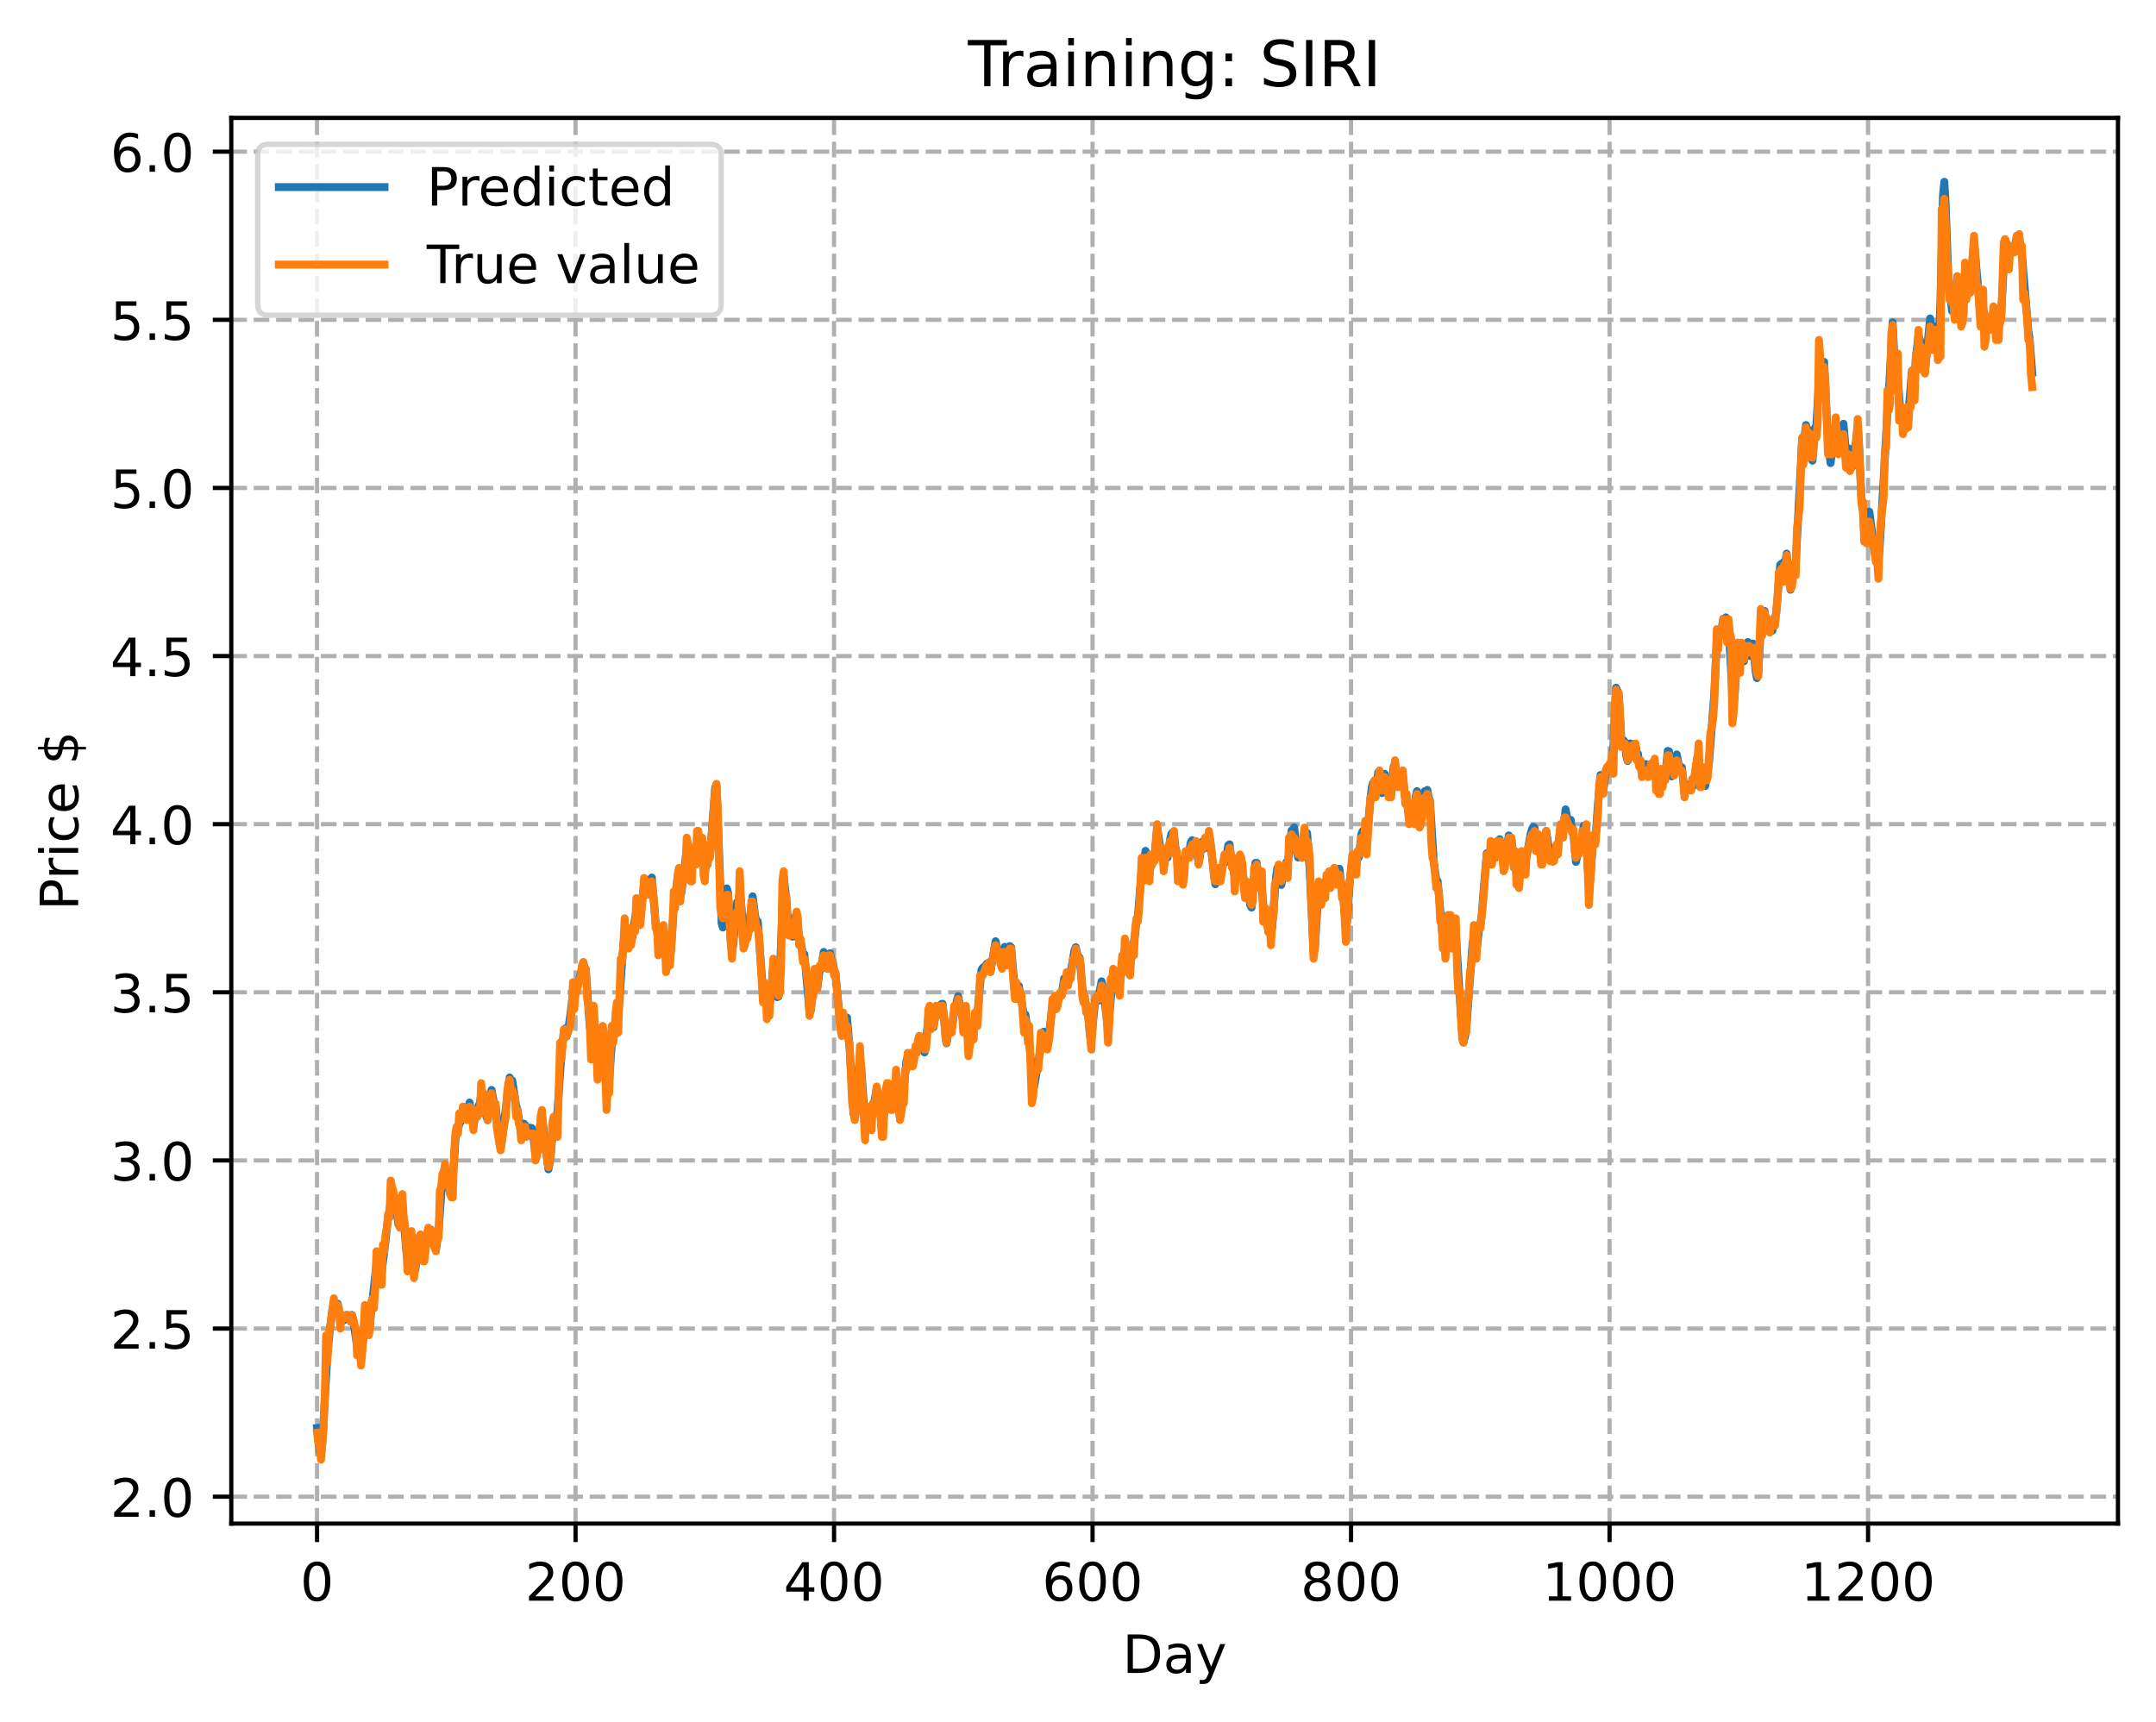 <?xml version="1.0" encoding="utf-8" standalone="no"?>
<!DOCTYPE svg PUBLIC "-//W3C//DTD SVG 1.1//EN"
  "http://www.w3.org/Graphics/SVG/1.1/DTD/svg11.dtd">
<!-- Created with matplotlib (https://matplotlib.org/) -->
<svg height="325.986pt" version="1.1" viewBox="0 0 408.101 325.986" width="408.101pt" xmlns="http://www.w3.org/2000/svg" xmlns:xlink="http://www.w3.org/1999/xlink">
 <defs>
  <style type="text/css">
*{stroke-linecap:butt;stroke-linejoin:round;}
  </style>
 </defs>
 <g id="figure_1">
  <g id="patch_1">
   <path d="M 0 325.986 
L 408.101 325.986 
L 408.101 0 
L 0 0 
z
" style="fill:#ffffff;"/>
  </g>
  <g id="axes_1">
   <g id="patch_2">
    <path d="M 43.781 288.43 
L 400.901 288.43 
L 400.901 22.318 
L 43.781 22.318 
z
" style="fill:#ffffff;"/>
   </g>
   <g id="matplotlib.axis_1">
    <g id="xtick_1">
     <g id="line2d_1">
      <path clip-path="url(#p1b847a5ded)" d="M 60.014 288.43 
L 60.014 22.318 
" style="fill:none;stroke:#b0b0b0;stroke-dasharray:2.96,1.28;stroke-dashoffset:0;stroke-width:0.8;"/>
     </g>
     <g id="line2d_2">
      <defs>
       <path d="M 0 0 
L 0 3.5 
" id="m7596c24965" style="stroke:#000000;stroke-width:0.8;"/>
      </defs>
      <g>
       <use style="stroke:#000000;stroke-width:0.8;" x="60.014" xlink:href="#m7596c24965" y="288.43"/>
      </g>
     </g>
     <g id="text_1">
      <!-- 0 -->
      <defs>
       <path d="M 31.781 66.406 
Q 24.172 66.406 20.328 58.906 
Q 16.5 51.422 16.5 36.375 
Q 16.5 21.391 20.328 13.891 
Q 24.172 6.391 31.781 6.391 
Q 39.453 6.391 43.281 13.891 
Q 47.125 21.391 47.125 36.375 
Q 47.125 51.422 43.281 58.906 
Q 39.453 66.406 31.781 66.406 
z
M 31.781 74.219 
Q 44.047 74.219 50.516 64.516 
Q 56.984 54.828 56.984 36.375 
Q 56.984 17.969 50.516 8.266 
Q 44.047 -1.422 31.781 -1.422 
Q 19.531 -1.422 13.062 8.266 
Q 6.594 17.969 6.594 36.375 
Q 6.594 54.828 13.062 64.516 
Q 19.531 74.219 31.781 74.219 
z
" id="DejaVuSans-48"/>
      </defs>
      <g transform="translate(56.833 303.029)scale(0.1 -0.1)">
       <use xlink:href="#DejaVuSans-48"/>
      </g>
     </g>
    </g>
    <g id="xtick_2">
     <g id="line2d_3">
      <path clip-path="url(#p1b847a5ded)" d="M 108.945 288.43 
L 108.945 22.318 
" style="fill:none;stroke:#b0b0b0;stroke-dasharray:2.96,1.28;stroke-dashoffset:0;stroke-width:0.8;"/>
     </g>
     <g id="line2d_4">
      <g>
       <use style="stroke:#000000;stroke-width:0.8;" x="108.945" xlink:href="#m7596c24965" y="288.43"/>
      </g>
     </g>
     <g id="text_2">
      <!-- 200 -->
      <defs>
       <path d="M 19.188 8.297 
L 53.609 8.297 
L 53.609 0 
L 7.328 0 
L 7.328 8.297 
Q 12.938 14.109 22.625 23.891 
Q 32.328 33.688 34.812 36.531 
Q 39.547 41.844 41.422 45.531 
Q 43.312 49.219 43.312 52.781 
Q 43.312 58.594 39.234 62.25 
Q 35.156 65.922 28.609 65.922 
Q 23.969 65.922 18.812 64.312 
Q 13.672 62.703 7.812 59.422 
L 7.812 69.391 
Q 13.766 71.781 18.938 73 
Q 24.125 74.219 28.422 74.219 
Q 39.75 74.219 46.484 68.547 
Q 53.219 62.891 53.219 53.422 
Q 53.219 48.922 51.531 44.891 
Q 49.859 40.875 45.406 35.406 
Q 44.188 33.984 37.641 27.219 
Q 31.109 20.453 19.188 8.297 
z
" id="DejaVuSans-50"/>
      </defs>
      <g transform="translate(99.401 303.029)scale(0.1 -0.1)">
       <use xlink:href="#DejaVuSans-50"/>
       <use x="63.623" xlink:href="#DejaVuSans-48"/>
       <use x="127.246" xlink:href="#DejaVuSans-48"/>
      </g>
     </g>
    </g>
    <g id="xtick_3">
     <g id="line2d_5">
      <path clip-path="url(#p1b847a5ded)" d="M 157.875 288.43 
L 157.875 22.318 
" style="fill:none;stroke:#b0b0b0;stroke-dasharray:2.96,1.28;stroke-dashoffset:0;stroke-width:0.8;"/>
     </g>
     <g id="line2d_6">
      <g>
       <use style="stroke:#000000;stroke-width:0.8;" x="157.875" xlink:href="#m7596c24965" y="288.43"/>
      </g>
     </g>
     <g id="text_3">
      <!-- 400 -->
      <defs>
       <path d="M 37.797 64.312 
L 12.891 25.391 
L 37.797 25.391 
z
M 35.203 72.906 
L 47.609 72.906 
L 47.609 25.391 
L 58.016 25.391 
L 58.016 17.188 
L 47.609 17.188 
L 47.609 0 
L 37.797 0 
L 37.797 17.188 
L 4.891 17.188 
L 4.891 26.703 
z
" id="DejaVuSans-52"/>
      </defs>
      <g transform="translate(148.331 303.029)scale(0.1 -0.1)">
       <use xlink:href="#DejaVuSans-52"/>
       <use x="63.623" xlink:href="#DejaVuSans-48"/>
       <use x="127.246" xlink:href="#DejaVuSans-48"/>
      </g>
     </g>
    </g>
    <g id="xtick_4">
     <g id="line2d_7">
      <path clip-path="url(#p1b847a5ded)" d="M 206.806 288.43 
L 206.806 22.318 
" style="fill:none;stroke:#b0b0b0;stroke-dasharray:2.96,1.28;stroke-dashoffset:0;stroke-width:0.8;"/>
     </g>
     <g id="line2d_8">
      <g>
       <use style="stroke:#000000;stroke-width:0.8;" x="206.806" xlink:href="#m7596c24965" y="288.43"/>
      </g>
     </g>
     <g id="text_4">
      <!-- 600 -->
      <defs>
       <path d="M 33.016 40.375 
Q 26.375 40.375 22.484 35.828 
Q 18.609 31.297 18.609 23.391 
Q 18.609 15.531 22.484 10.953 
Q 26.375 6.391 33.016 6.391 
Q 39.656 6.391 43.531 10.953 
Q 47.406 15.531 47.406 23.391 
Q 47.406 31.297 43.531 35.828 
Q 39.656 40.375 33.016 40.375 
z
M 52.594 71.297 
L 52.594 62.312 
Q 48.875 64.062 45.094 64.984 
Q 41.312 65.922 37.594 65.922 
Q 27.828 65.922 22.672 59.328 
Q 17.531 52.734 16.797 39.406 
Q 19.672 43.656 24.016 45.922 
Q 28.375 48.188 33.594 48.188 
Q 44.578 48.188 50.953 41.516 
Q 57.328 34.859 57.328 23.391 
Q 57.328 12.156 50.688 5.359 
Q 44.047 -1.422 33.016 -1.422 
Q 20.359 -1.422 13.672 8.266 
Q 6.984 17.969 6.984 36.375 
Q 6.984 53.656 15.188 63.938 
Q 23.391 74.219 37.203 74.219 
Q 40.922 74.219 44.703 73.484 
Q 48.484 72.75 52.594 71.297 
z
" id="DejaVuSans-54"/>
      </defs>
      <g transform="translate(197.262 303.029)scale(0.1 -0.1)">
       <use xlink:href="#DejaVuSans-54"/>
       <use x="63.623" xlink:href="#DejaVuSans-48"/>
       <use x="127.246" xlink:href="#DejaVuSans-48"/>
      </g>
     </g>
    </g>
    <g id="xtick_5">
     <g id="line2d_9">
      <path clip-path="url(#p1b847a5ded)" d="M 255.736 288.43 
L 255.736 22.318 
" style="fill:none;stroke:#b0b0b0;stroke-dasharray:2.96,1.28;stroke-dashoffset:0;stroke-width:0.8;"/>
     </g>
     <g id="line2d_10">
      <g>
       <use style="stroke:#000000;stroke-width:0.8;" x="255.736" xlink:href="#m7596c24965" y="288.43"/>
      </g>
     </g>
     <g id="text_5">
      <!-- 800 -->
      <defs>
       <path d="M 31.781 34.625 
Q 24.75 34.625 20.719 30.859 
Q 16.703 27.094 16.703 20.516 
Q 16.703 13.922 20.719 10.156 
Q 24.75 6.391 31.781 6.391 
Q 38.812 6.391 42.859 10.172 
Q 46.922 13.969 46.922 20.516 
Q 46.922 27.094 42.891 30.859 
Q 38.875 34.625 31.781 34.625 
z
M 21.922 38.812 
Q 15.578 40.375 12.031 44.719 
Q 8.5 49.078 8.5 55.328 
Q 8.5 64.062 14.719 69.141 
Q 20.953 74.219 31.781 74.219 
Q 42.672 74.219 48.875 69.141 
Q 55.078 64.062 55.078 55.328 
Q 55.078 49.078 51.531 44.719 
Q 48 40.375 41.703 38.812 
Q 48.828 37.156 52.797 32.312 
Q 56.781 27.484 56.781 20.516 
Q 56.781 9.906 50.312 4.234 
Q 43.844 -1.422 31.781 -1.422 
Q 19.734 -1.422 13.25 4.234 
Q 6.781 9.906 6.781 20.516 
Q 6.781 27.484 10.781 32.312 
Q 14.797 37.156 21.922 38.812 
z
M 18.312 54.391 
Q 18.312 48.734 21.844 45.562 
Q 25.391 42.391 31.781 42.391 
Q 38.141 42.391 41.719 45.562 
Q 45.312 48.734 45.312 54.391 
Q 45.312 60.062 41.719 63.234 
Q 38.141 66.406 31.781 66.406 
Q 25.391 66.406 21.844 63.234 
Q 18.312 60.062 18.312 54.391 
z
" id="DejaVuSans-56"/>
      </defs>
      <g transform="translate(246.193 303.029)scale(0.1 -0.1)">
       <use xlink:href="#DejaVuSans-56"/>
       <use x="63.623" xlink:href="#DejaVuSans-48"/>
       <use x="127.246" xlink:href="#DejaVuSans-48"/>
      </g>
     </g>
    </g>
    <g id="xtick_6">
     <g id="line2d_11">
      <path clip-path="url(#p1b847a5ded)" d="M 304.667 288.43 
L 304.667 22.318 
" style="fill:none;stroke:#b0b0b0;stroke-dasharray:2.96,1.28;stroke-dashoffset:0;stroke-width:0.8;"/>
     </g>
     <g id="line2d_12">
      <g>
       <use style="stroke:#000000;stroke-width:0.8;" x="304.667" xlink:href="#m7596c24965" y="288.43"/>
      </g>
     </g>
     <g id="text_6">
      <!-- 1000 -->
      <defs>
       <path d="M 12.406 8.297 
L 28.516 8.297 
L 28.516 63.922 
L 10.984 60.406 
L 10.984 69.391 
L 28.422 72.906 
L 38.281 72.906 
L 38.281 8.297 
L 54.391 8.297 
L 54.391 0 
L 12.406 0 
z
" id="DejaVuSans-49"/>
      </defs>
      <g transform="translate(291.942 303.029)scale(0.1 -0.1)">
       <use xlink:href="#DejaVuSans-49"/>
       <use x="63.623" xlink:href="#DejaVuSans-48"/>
       <use x="127.246" xlink:href="#DejaVuSans-48"/>
       <use x="190.869" xlink:href="#DejaVuSans-48"/>
      </g>
     </g>
    </g>
    <g id="xtick_7">
     <g id="line2d_13">
      <path clip-path="url(#p1b847a5ded)" d="M 353.598 288.43 
L 353.598 22.318 
" style="fill:none;stroke:#b0b0b0;stroke-dasharray:2.96,1.28;stroke-dashoffset:0;stroke-width:0.8;"/>
     </g>
     <g id="line2d_14">
      <g>
       <use style="stroke:#000000;stroke-width:0.8;" x="353.598" xlink:href="#m7596c24965" y="288.43"/>
      </g>
     </g>
     <g id="text_7">
      <!-- 1200 -->
      <g transform="translate(340.873 303.029)scale(0.1 -0.1)">
       <use xlink:href="#DejaVuSans-49"/>
       <use x="63.623" xlink:href="#DejaVuSans-50"/>
       <use x="127.246" xlink:href="#DejaVuSans-48"/>
       <use x="190.869" xlink:href="#DejaVuSans-48"/>
      </g>
     </g>
    </g>
    <g id="text_8">
     <!-- Day -->
     <defs>
      <path d="M 19.672 64.797 
L 19.672 8.109 
L 31.594 8.109 
Q 46.688 8.109 53.688 14.938 
Q 60.688 21.781 60.688 36.531 
Q 60.688 51.172 53.688 57.984 
Q 46.688 64.797 31.594 64.797 
z
M 9.812 72.906 
L 30.078 72.906 
Q 51.266 72.906 61.172 64.094 
Q 71.094 55.281 71.094 36.531 
Q 71.094 17.672 61.125 8.828 
Q 51.172 0 30.078 0 
L 9.812 0 
z
" id="DejaVuSans-68"/>
      <path d="M 34.281 27.484 
Q 23.391 27.484 19.188 25 
Q 14.984 22.516 14.984 16.5 
Q 14.984 11.719 18.141 8.906 
Q 21.297 6.109 26.703 6.109 
Q 34.188 6.109 38.703 11.406 
Q 43.219 16.703 43.219 25.484 
L 43.219 27.484 
z
M 52.203 31.203 
L 52.203 0 
L 43.219 0 
L 43.219 8.297 
Q 40.141 3.328 35.547 0.953 
Q 30.953 -1.422 24.312 -1.422 
Q 15.922 -1.422 10.953 3.297 
Q 6 8.016 6 15.922 
Q 6 25.141 12.172 29.828 
Q 18.359 34.516 30.609 34.516 
L 43.219 34.516 
L 43.219 35.406 
Q 43.219 41.609 39.141 45 
Q 35.062 48.391 27.688 48.391 
Q 23 48.391 18.547 47.266 
Q 14.109 46.141 10.016 43.891 
L 10.016 52.203 
Q 14.938 54.109 19.578 55.047 
Q 24.219 56 28.609 56 
Q 40.484 56 46.344 49.844 
Q 52.203 43.703 52.203 31.203 
z
" id="DejaVuSans-97"/>
      <path d="M 32.172 -5.078 
Q 28.375 -14.844 24.75 -17.812 
Q 21.141 -20.797 15.094 -20.797 
L 7.906 -20.797 
L 7.906 -13.281 
L 13.188 -13.281 
Q 16.891 -13.281 18.938 -11.516 
Q 21 -9.766 23.484 -3.219 
L 25.094 0.875 
L 2.984 54.688 
L 12.5 54.688 
L 29.594 11.922 
L 46.688 54.688 
L 56.203 54.688 
z
" id="DejaVuSans-121"/>
     </defs>
     <g transform="translate(212.468 316.707)scale(0.1 -0.1)">
      <use xlink:href="#DejaVuSans-68"/>
      <use x="77.002" xlink:href="#DejaVuSans-97"/>
      <use x="138.281" xlink:href="#DejaVuSans-121"/>
     </g>
    </g>
   </g>
   <g id="matplotlib.axis_2">
    <g id="ytick_1">
     <g id="line2d_15">
      <path clip-path="url(#p1b847a5ded)" d="M 43.781 283.336 
L 400.901 283.336 
" style="fill:none;stroke:#b0b0b0;stroke-dasharray:2.96,1.28;stroke-dashoffset:0;stroke-width:0.8;"/>
     </g>
     <g id="line2d_16">
      <defs>
       <path d="M 0 0 
L -3.5 0 
" id="md1127f3fee" style="stroke:#000000;stroke-width:0.8;"/>
      </defs>
      <g>
       <use style="stroke:#000000;stroke-width:0.8;" x="43.781" xlink:href="#md1127f3fee" y="283.336"/>
      </g>
     </g>
     <g id="text_9">
      <!-- 2.0 -->
      <defs>
       <path d="M 10.688 12.406 
L 21 12.406 
L 21 0 
L 10.688 0 
z
" id="DejaVuSans-46"/>
      </defs>
      <g transform="translate(20.878 287.135)scale(0.1 -0.1)">
       <use xlink:href="#DejaVuSans-50"/>
       <use x="63.623" xlink:href="#DejaVuSans-46"/>
       <use x="95.41" xlink:href="#DejaVuSans-48"/>
      </g>
     </g>
    </g>
    <g id="ytick_2">
     <g id="line2d_17">
      <path clip-path="url(#p1b847a5ded)" d="M 43.781 251.509 
L 400.901 251.509 
" style="fill:none;stroke:#b0b0b0;stroke-dasharray:2.96,1.28;stroke-dashoffset:0;stroke-width:0.8;"/>
     </g>
     <g id="line2d_18">
      <g>
       <use style="stroke:#000000;stroke-width:0.8;" x="43.781" xlink:href="#md1127f3fee" y="251.509"/>
      </g>
     </g>
     <g id="text_10">
      <!-- 2.5 -->
      <defs>
       <path d="M 10.797 72.906 
L 49.516 72.906 
L 49.516 64.594 
L 19.828 64.594 
L 19.828 46.734 
Q 21.969 47.469 24.109 47.828 
Q 26.266 48.188 28.422 48.188 
Q 40.625 48.188 47.75 41.5 
Q 54.891 34.812 54.891 23.391 
Q 54.891 11.625 47.562 5.094 
Q 40.234 -1.422 26.906 -1.422 
Q 22.312 -1.422 17.547 -0.641 
Q 12.797 0.141 7.719 1.703 
L 7.719 11.625 
Q 12.109 9.234 16.797 8.062 
Q 21.484 6.891 26.703 6.891 
Q 35.156 6.891 40.078 11.328 
Q 45.016 15.766 45.016 23.391 
Q 45.016 31 40.078 35.438 
Q 35.156 39.891 26.703 39.891 
Q 22.75 39.891 18.812 39.016 
Q 14.891 38.141 10.797 36.281 
z
" id="DejaVuSans-53"/>
      </defs>
      <g transform="translate(20.878 255.308)scale(0.1 -0.1)">
       <use xlink:href="#DejaVuSans-50"/>
       <use x="63.623" xlink:href="#DejaVuSans-46"/>
       <use x="95.41" xlink:href="#DejaVuSans-53"/>
      </g>
     </g>
    </g>
    <g id="ytick_3">
     <g id="line2d_19">
      <path clip-path="url(#p1b847a5ded)" d="M 43.781 219.681 
L 400.901 219.681 
" style="fill:none;stroke:#b0b0b0;stroke-dasharray:2.96,1.28;stroke-dashoffset:0;stroke-width:0.8;"/>
     </g>
     <g id="line2d_20">
      <g>
       <use style="stroke:#000000;stroke-width:0.8;" x="43.781" xlink:href="#md1127f3fee" y="219.681"/>
      </g>
     </g>
     <g id="text_11">
      <!-- 3.0 -->
      <defs>
       <path d="M 40.578 39.312 
Q 47.656 37.797 51.625 33 
Q 55.609 28.219 55.609 21.188 
Q 55.609 10.406 48.188 4.484 
Q 40.766 -1.422 27.094 -1.422 
Q 22.516 -1.422 17.656 -0.516 
Q 12.797 0.391 7.625 2.203 
L 7.625 11.719 
Q 11.719 9.328 16.594 8.109 
Q 21.484 6.891 26.812 6.891 
Q 36.078 6.891 40.938 10.547 
Q 45.797 14.203 45.797 21.188 
Q 45.797 27.641 41.281 31.266 
Q 36.766 34.906 28.719 34.906 
L 20.219 34.906 
L 20.219 43.016 
L 29.109 43.016 
Q 36.375 43.016 40.234 45.922 
Q 44.094 48.828 44.094 54.297 
Q 44.094 59.906 40.109 62.906 
Q 36.141 65.922 28.719 65.922 
Q 24.656 65.922 20.016 65.031 
Q 15.375 64.156 9.812 62.312 
L 9.812 71.094 
Q 15.438 72.656 20.344 73.438 
Q 25.25 74.219 29.594 74.219 
Q 40.828 74.219 47.359 69.109 
Q 53.906 64.016 53.906 55.328 
Q 53.906 49.266 50.438 45.094 
Q 46.969 40.922 40.578 39.312 
z
" id="DejaVuSans-51"/>
      </defs>
      <g transform="translate(20.878 223.48)scale(0.1 -0.1)">
       <use xlink:href="#DejaVuSans-51"/>
       <use x="63.623" xlink:href="#DejaVuSans-46"/>
       <use x="95.41" xlink:href="#DejaVuSans-48"/>
      </g>
     </g>
    </g>
    <g id="ytick_4">
     <g id="line2d_21">
      <path clip-path="url(#p1b847a5ded)" d="M 43.781 187.854 
L 400.901 187.854 
" style="fill:none;stroke:#b0b0b0;stroke-dasharray:2.96,1.28;stroke-dashoffset:0;stroke-width:0.8;"/>
     </g>
     <g id="line2d_22">
      <g>
       <use style="stroke:#000000;stroke-width:0.8;" x="43.781" xlink:href="#md1127f3fee" y="187.854"/>
      </g>
     </g>
     <g id="text_12">
      <!-- 3.5 -->
      <g transform="translate(20.878 191.653)scale(0.1 -0.1)">
       <use xlink:href="#DejaVuSans-51"/>
       <use x="63.623" xlink:href="#DejaVuSans-46"/>
       <use x="95.41" xlink:href="#DejaVuSans-53"/>
      </g>
     </g>
    </g>
    <g id="ytick_5">
     <g id="line2d_23">
      <path clip-path="url(#p1b847a5ded)" d="M 43.781 156.026 
L 400.901 156.026 
" style="fill:none;stroke:#b0b0b0;stroke-dasharray:2.96,1.28;stroke-dashoffset:0;stroke-width:0.8;"/>
     </g>
     <g id="line2d_24">
      <g>
       <use style="stroke:#000000;stroke-width:0.8;" x="43.781" xlink:href="#md1127f3fee" y="156.026"/>
      </g>
     </g>
     <g id="text_13">
      <!-- 4.0 -->
      <g transform="translate(20.878 159.825)scale(0.1 -0.1)">
       <use xlink:href="#DejaVuSans-52"/>
       <use x="63.623" xlink:href="#DejaVuSans-46"/>
       <use x="95.41" xlink:href="#DejaVuSans-48"/>
      </g>
     </g>
    </g>
    <g id="ytick_6">
     <g id="line2d_25">
      <path clip-path="url(#p1b847a5ded)" d="M 43.781 124.198 
L 400.901 124.198 
" style="fill:none;stroke:#b0b0b0;stroke-dasharray:2.96,1.28;stroke-dashoffset:0;stroke-width:0.8;"/>
     </g>
     <g id="line2d_26">
      <g>
       <use style="stroke:#000000;stroke-width:0.8;" x="43.781" xlink:href="#md1127f3fee" y="124.198"/>
      </g>
     </g>
     <g id="text_14">
      <!-- 4.5 -->
      <g transform="translate(20.878 127.998)scale(0.1 -0.1)">
       <use xlink:href="#DejaVuSans-52"/>
       <use x="63.623" xlink:href="#DejaVuSans-46"/>
       <use x="95.41" xlink:href="#DejaVuSans-53"/>
      </g>
     </g>
    </g>
    <g id="ytick_7">
     <g id="line2d_27">
      <path clip-path="url(#p1b847a5ded)" d="M 43.781 92.371 
L 400.901 92.371 
" style="fill:none;stroke:#b0b0b0;stroke-dasharray:2.96,1.28;stroke-dashoffset:0;stroke-width:0.8;"/>
     </g>
     <g id="line2d_28">
      <g>
       <use style="stroke:#000000;stroke-width:0.8;" x="43.781" xlink:href="#md1127f3fee" y="92.371"/>
      </g>
     </g>
     <g id="text_15">
      <!-- 5.0 -->
      <g transform="translate(20.878 96.17)scale(0.1 -0.1)">
       <use xlink:href="#DejaVuSans-53"/>
       <use x="63.623" xlink:href="#DejaVuSans-46"/>
       <use x="95.41" xlink:href="#DejaVuSans-48"/>
      </g>
     </g>
    </g>
    <g id="ytick_8">
     <g id="line2d_29">
      <path clip-path="url(#p1b847a5ded)" d="M 43.781 60.543 
L 400.901 60.543 
" style="fill:none;stroke:#b0b0b0;stroke-dasharray:2.96,1.28;stroke-dashoffset:0;stroke-width:0.8;"/>
     </g>
     <g id="line2d_30">
      <g>
       <use style="stroke:#000000;stroke-width:0.8;" x="43.781" xlink:href="#md1127f3fee" y="60.543"/>
      </g>
     </g>
     <g id="text_16">
      <!-- 5.5 -->
      <g transform="translate(20.878 64.342)scale(0.1 -0.1)">
       <use xlink:href="#DejaVuSans-53"/>
       <use x="63.623" xlink:href="#DejaVuSans-46"/>
       <use x="95.41" xlink:href="#DejaVuSans-53"/>
      </g>
     </g>
    </g>
    <g id="ytick_9">
     <g id="line2d_31">
      <path clip-path="url(#p1b847a5ded)" d="M 43.781 28.716 
L 400.901 28.716 
" style="fill:none;stroke:#b0b0b0;stroke-dasharray:2.96,1.28;stroke-dashoffset:0;stroke-width:0.8;"/>
     </g>
     <g id="line2d_32">
      <g>
       <use style="stroke:#000000;stroke-width:0.8;" x="43.781" xlink:href="#md1127f3fee" y="28.716"/>
      </g>
     </g>
     <g id="text_17">
      <!-- 6.0 -->
      <g transform="translate(20.878 32.515)scale(0.1 -0.1)">
       <use xlink:href="#DejaVuSans-54"/>
       <use x="63.623" xlink:href="#DejaVuSans-46"/>
       <use x="95.41" xlink:href="#DejaVuSans-48"/>
      </g>
     </g>
    </g>
    <g id="text_18">
     <!-- Price $ -->
     <defs>
      <path d="M 19.672 64.797 
L 19.672 37.406 
L 32.078 37.406 
Q 38.969 37.406 42.719 40.969 
Q 46.484 44.531 46.484 51.125 
Q 46.484 57.672 42.719 61.234 
Q 38.969 64.797 32.078 64.797 
z
M 9.812 72.906 
L 32.078 72.906 
Q 44.344 72.906 50.609 67.359 
Q 56.891 61.812 56.891 51.125 
Q 56.891 40.328 50.609 34.812 
Q 44.344 29.297 32.078 29.297 
L 19.672 29.297 
L 19.672 0 
L 9.812 0 
z
" id="DejaVuSans-80"/>
      <path d="M 41.109 46.297 
Q 39.594 47.172 37.812 47.578 
Q 36.031 48 33.891 48 
Q 26.266 48 22.188 43.047 
Q 18.109 38.094 18.109 28.812 
L 18.109 0 
L 9.078 0 
L 9.078 54.688 
L 18.109 54.688 
L 18.109 46.188 
Q 20.953 51.172 25.484 53.578 
Q 30.031 56 36.531 56 
Q 37.453 56 38.578 55.875 
Q 39.703 55.766 41.062 55.516 
z
" id="DejaVuSans-114"/>
      <path d="M 9.422 54.688 
L 18.406 54.688 
L 18.406 0 
L 9.422 0 
z
M 9.422 75.984 
L 18.406 75.984 
L 18.406 64.594 
L 9.422 64.594 
z
" id="DejaVuSans-105"/>
      <path d="M 48.781 52.594 
L 48.781 44.188 
Q 44.969 46.297 41.141 47.344 
Q 37.312 48.391 33.406 48.391 
Q 24.656 48.391 19.812 42.844 
Q 14.984 37.312 14.984 27.297 
Q 14.984 17.281 19.812 11.734 
Q 24.656 6.203 33.406 6.203 
Q 37.312 6.203 41.141 7.25 
Q 44.969 8.297 48.781 10.406 
L 48.781 2.094 
Q 45.016 0.344 40.984 -0.531 
Q 36.969 -1.422 32.422 -1.422 
Q 20.062 -1.422 12.781 6.344 
Q 5.516 14.109 5.516 27.297 
Q 5.516 40.672 12.859 48.328 
Q 20.219 56 33.016 56 
Q 37.156 56 41.109 55.141 
Q 45.062 54.297 48.781 52.594 
z
" id="DejaVuSans-99"/>
      <path d="M 56.203 29.594 
L 56.203 25.203 
L 14.891 25.203 
Q 15.484 15.922 20.484 11.062 
Q 25.484 6.203 34.422 6.203 
Q 39.594 6.203 44.453 7.469 
Q 49.312 8.734 54.109 11.281 
L 54.109 2.781 
Q 49.266 0.734 44.188 -0.344 
Q 39.109 -1.422 33.891 -1.422 
Q 20.797 -1.422 13.156 6.188 
Q 5.516 13.812 5.516 26.812 
Q 5.516 40.234 12.766 48.109 
Q 20.016 56 32.328 56 
Q 43.359 56 49.781 48.891 
Q 56.203 41.797 56.203 29.594 
z
M 47.219 32.234 
Q 47.125 39.594 43.094 43.984 
Q 39.062 48.391 32.422 48.391 
Q 24.906 48.391 20.391 44.141 
Q 15.875 39.891 15.188 32.172 
z
" id="DejaVuSans-101"/>
      <path id="DejaVuSans-32"/>
      <path d="M 33.797 -14.703 
L 28.906 -14.703 
L 28.859 0 
Q 23.734 0.094 18.609 1.188 
Q 13.484 2.297 8.297 4.5 
L 8.297 13.281 
Q 13.281 10.156 18.375 8.562 
Q 23.484 6.984 28.906 6.938 
L 28.906 29.203 
Q 18.109 30.953 13.203 35.156 
Q 8.297 39.359 8.297 46.688 
Q 8.297 54.641 13.625 59.219 
Q 18.953 63.812 28.906 64.5 
L 28.906 75.984 
L 33.797 75.984 
L 33.797 64.656 
Q 38.328 64.453 42.578 63.688 
Q 46.828 62.938 50.875 61.625 
L 50.875 53.078 
Q 46.828 55.125 42.547 56.25 
Q 38.281 57.375 33.797 57.562 
L 33.797 36.719 
Q 44.875 35.016 50.094 30.609 
Q 55.328 26.219 55.328 18.609 
Q 55.328 10.359 49.781 5.594 
Q 44.234 0.828 33.797 0.094 
z
M 28.906 37.594 
L 28.906 57.625 
Q 23.25 56.984 20.266 54.391 
Q 17.281 51.812 17.281 47.516 
Q 17.281 43.312 20.031 40.969 
Q 22.797 38.625 28.906 37.594 
z
M 33.797 28.219 
L 33.797 7.078 
Q 39.984 7.906 43.141 10.594 
Q 46.297 13.281 46.297 17.672 
Q 46.297 21.969 43.281 24.5 
Q 40.281 27.047 33.797 28.219 
z
" id="DejaVuSans-36"/>
     </defs>
     <g transform="translate(14.798 172.342)rotate(-90)scale(0.1 -0.1)">
      <use xlink:href="#DejaVuSans-80"/>
      <use x="58.553" xlink:href="#DejaVuSans-114"/>
      <use x="99.666" xlink:href="#DejaVuSans-105"/>
      <use x="127.449" xlink:href="#DejaVuSans-99"/>
      <use x="182.43" xlink:href="#DejaVuSans-101"/>
      <use x="243.953" xlink:href="#DejaVuSans-32"/>
      <use x="275.74" xlink:href="#DejaVuSans-36"/>
     </g>
    </g>
   </g>
   <g id="line2d_33">
    <path clip-path="url(#p1b847a5ded)" d="M 60.014 270.339 
L 60.503 274.815 
L 60.748 275.339 
L 60.993 273.252 
L 61.971 256.458 
L 62.461 251.491 
L 62.95 247.756 
L 63.194 246.905 
L 63.439 247.098 
L 63.684 246.773 
L 63.928 246.797 
L 64.418 249.833 
L 64.662 249.797 
L 64.907 249.305 
L 65.152 249.922 
L 65.641 248.936 
L 65.886 249.364 
L 66.13 249.006 
L 66.375 249.071 
L 66.62 248.932 
L 66.864 249.992 
L 67.598 254.87 
L 68.332 256.286 
L 68.577 255.037 
L 69.066 250.947 
L 69.311 251.316 
L 69.555 252.543 
L 69.8 252.535 
L 71.268 239.237 
L 71.513 238.638 
L 72.002 240.658 
L 72.247 240.86 
L 72.981 234.864 
L 73.47 230.265 
L 73.715 229.243 
L 73.959 227.39 
L 74.204 226.747 
L 74.693 228.47 
L 74.938 228.518 
L 75.427 231.828 
L 75.672 232.037 
L 76.161 229.222 
L 76.406 230.678 
L 76.895 236.699 
L 77.14 238.126 
L 77.384 236.908 
L 77.629 235.044 
L 77.874 235.265 
L 78.363 240.937 
L 78.608 240.414 
L 79.097 236.747 
L 79.586 236.299 
L 80.076 238.611 
L 80.32 237.879 
L 81.054 232.764 
L 81.299 233.051 
L 81.543 232.795 
L 81.788 233.019 
L 82.277 236.151 
L 82.522 236.522 
L 83.011 233.208 
L 83.745 222.97 
L 83.99 221.794 
L 84.235 221.957 
L 84.724 223.286 
L 85.213 226.018 
L 85.458 226.008 
L 85.947 219.913 
L 86.192 215.901 
L 86.437 213.806 
L 86.681 213.877 
L 86.926 212.84 
L 87.17 212.425 
L 87.66 209.556 
L 88.149 211.067 
L 88.394 211.179 
L 88.883 208.717 
L 89.617 213.041 
L 89.862 211.944 
L 90.106 210.238 
L 90.351 210.598 
L 90.596 209.308 
L 90.84 208.785 
L 91.085 207.092 
L 91.33 207.052 
L 91.574 207.269 
L 92.064 211.413 
L 92.308 212.059 
L 93.042 206.331 
L 93.531 208.92 
L 93.776 209.055 
L 94.755 217.343 
L 94.999 215.966 
L 96.467 203.98 
L 96.712 204.636 
L 96.957 204.528 
L 97.691 209.296 
L 97.935 209.977 
L 98.669 214.769 
L 99.158 212.718 
L 99.403 212.99 
L 99.648 214.558 
L 99.892 214.368 
L 100.382 213.483 
L 100.626 213.538 
L 100.871 214.443 
L 101.36 218.678 
L 101.605 218.349 
L 102.094 214.208 
L 102.339 212.101 
L 102.584 211.145 
L 103.807 221.366 
L 104.052 220.048 
L 104.785 213.325 
L 105.03 213.138 
L 105.519 210.467 
L 106.253 199.744 
L 106.743 195.165 
L 106.987 194.689 
L 107.232 196.219 
L 107.477 195.437 
L 107.966 192.106 
L 108.455 188.097 
L 108.7 188.559 
L 108.945 187.979 
L 109.434 186.034 
L 109.923 184.323 
L 110.412 182.175 
L 110.657 183.366 
L 110.902 183.905 
L 111.636 194.372 
L 111.88 195.443 
L 112.125 194.751 
L 112.37 193.005 
L 112.614 195.065 
L 113.104 201.506 
L 113.348 201.486 
L 113.593 200.615 
L 114.082 195.995 
L 114.327 198.239 
L 114.816 205.792 
L 115.061 206.28 
L 115.306 204.787 
L 115.795 197.63 
L 116.04 197.03 
L 116.284 195.708 
L 116.773 192.027 
L 117.018 192.06 
L 117.263 189.386 
L 117.752 182.083 
L 118.241 175.975 
L 118.731 176.112 
L 118.975 177.717 
L 119.22 177.474 
L 119.465 178.247 
L 119.709 177.319 
L 120.199 173.876 
L 120.443 172.54 
L 120.688 172.536 
L 120.933 172.048 
L 121.177 173.009 
L 121.911 167.563 
L 122.156 168.384 
L 122.4 168.126 
L 122.645 169.059 
L 123.134 166.425 
L 123.379 166.125 
L 124.113 174.87 
L 124.358 176.044 
L 124.602 177.976 
L 124.847 177.609 
L 125.092 177.775 
L 125.336 176.259 
L 125.581 176.27 
L 126.07 181.843 
L 126.315 182.4 
L 126.56 181.831 
L 126.804 181.844 
L 127.049 179.23 
L 127.538 171.663 
L 128.028 168.009 
L 128.272 166.156 
L 128.517 166.135 
L 128.761 168.682 
L 129.006 168.895 
L 129.985 160.851 
L 130.229 162.151 
L 130.719 166.107 
L 131.208 162.237 
L 131.453 162.126 
L 131.697 162.208 
L 132.187 158.296 
L 132.431 160.005 
L 132.676 159.781 
L 132.921 159.788 
L 133.41 165.03 
L 133.655 163.693 
L 133.899 163.689 
L 134.144 162.307 
L 134.388 161.98 
L 134.878 155.643 
L 135.367 149.125 
L 135.612 148.609 
L 136.101 161.178 
L 136.59 174.775 
L 136.835 175.586 
L 137.569 168.175 
L 137.814 168.996 
L 138.303 177.852 
L 138.548 180.186 
L 138.792 178.82 
L 139.526 170.765 
L 139.771 170.539 
L 140.016 168.916 
L 140.26 170.513 
L 140.749 177.225 
L 141.239 176.514 
L 141.483 177.162 
L 141.973 173.53 
L 142.462 169.679 
L 142.951 173.489 
L 143.196 174.325 
L 143.441 174.43 
L 143.93 181.212 
L 144.419 187.667 
L 144.664 187.634 
L 145.398 191.27 
L 145.643 191.032 
L 146.376 182.676 
L 146.621 183.746 
L 147.11 188.773 
L 147.355 188.672 
L 147.6 184.828 
L 148.334 165.966 
L 148.823 169.943 
L 149.312 177.076 
L 149.557 176.574 
L 149.802 176.419 
L 150.046 177.313 
L 150.536 173.466 
L 150.78 173.281 
L 151.27 177.767 
L 151.514 178.101 
L 152.004 180.715 
L 152.248 180.623 
L 152.737 185.969 
L 153.227 191.66 
L 153.471 191.299 
L 153.961 186.825 
L 154.205 185.776 
L 154.695 187.026 
L 155.184 183.487 
L 155.429 183.509 
L 155.918 180.208 
L 156.407 183.189 
L 156.652 183.408 
L 156.897 181.431 
L 157.141 180.452 
L 157.386 181.918 
L 157.631 182.031 
L 157.875 183.66 
L 158.12 184.069 
L 159.098 194.304 
L 159.343 194.757 
L 159.588 192.728 
L 159.832 192.414 
L 160.077 193.019 
L 160.322 192.642 
L 160.811 198.374 
L 161.545 210.776 
L 161.79 211.665 
L 162.034 209.632 
L 162.524 202.453 
L 162.768 200.525 
L 163.013 202.025 
L 163.747 212.458 
L 164.236 212.099 
L 164.481 211.233 
L 164.97 211.694 
L 165.949 206.015 
L 166.438 208.61 
L 166.927 213.816 
L 167.172 212.673 
L 167.906 205.338 
L 168.151 205.507 
L 168.64 209.453 
L 168.885 208.789 
L 169.129 207.689 
L 169.619 204.635 
L 169.863 206.415 
L 170.352 211.656 
L 170.597 210.371 
L 171.331 203.536 
L 171.576 200.834 
L 171.82 199.917 
L 172.065 200.423 
L 172.31 199.809 
L 172.554 201.096 
L 173.044 200.099 
L 173.288 199.315 
L 173.533 199.125 
L 174.022 196.121 
L 174.267 196.963 
L 174.512 196.782 
L 174.756 198.452 
L 175.001 199.237 
L 175.49 195.055 
L 175.735 192.463 
L 175.98 191.206 
L 176.224 193.259 
L 176.713 194.445 
L 177.203 191.27 
L 177.447 191.866 
L 177.692 191.24 
L 177.937 191.479 
L 178.181 190.077 
L 178.426 190.029 
L 179.16 197.511 
L 179.649 194.594 
L 179.894 194.141 
L 180.139 194.806 
L 180.628 191.438 
L 180.873 191.336 
L 181.117 189.434 
L 181.362 188.583 
L 182.34 193.48 
L 182.585 192.672 
L 182.83 192.726 
L 183.319 197.497 
L 183.564 197.534 
L 183.808 196.786 
L 184.053 196.829 
L 184.542 193.148 
L 185.032 191.783 
L 185.766 183.659 
L 186.01 183.224 
L 186.5 182.877 
L 186.744 182.472 
L 186.989 182.351 
L 187.234 182.621 
L 187.478 183.958 
L 188.457 178.188 
L 188.946 180.678 
L 189.191 180.539 
L 189.435 182.037 
L 189.68 182.348 
L 190.169 179.25 
L 190.414 181.13 
L 190.659 181.768 
L 191.148 179.113 
L 191.393 179.325 
L 192.127 187.802 
L 192.371 186.936 
L 192.616 187.119 
L 192.861 186.646 
L 193.35 189.517 
L 193.839 192.365 
L 194.084 192.049 
L 194.818 197.173 
L 195.552 206.195 
L 195.796 205.519 
L 197.264 196.593 
L 197.509 195.331 
L 197.754 195.35 
L 197.998 197.438 
L 198.243 198.255 
L 198.732 194.394 
L 199.222 190.334 
L 199.466 189.104 
L 199.711 189.249 
L 199.956 190.594 
L 200.689 188.221 
L 200.934 188.476 
L 201.423 185.231 
L 201.668 185.559 
L 201.913 184.731 
L 202.157 185.703 
L 202.647 184.074 
L 203.136 181.315 
L 203.381 179.905 
L 203.625 179.312 
L 204.115 181.449 
L 204.359 181.296 
L 205.093 189.441 
L 205.338 189.174 
L 205.583 190.25 
L 205.827 190.743 
L 206.316 196.039 
L 206.561 196.925 
L 207.295 189.432 
L 207.54 188.786 
L 207.784 189.513 
L 208.518 185.771 
L 208.763 186.978 
L 209.742 194.75 
L 210.72 184.091 
L 211.21 186.989 
L 211.699 185.928 
L 211.943 186.491 
L 212.677 181.061 
L 212.922 179.753 
L 213.167 180.489 
L 213.411 181.981 
L 213.656 182.217 
L 213.901 183.03 
L 214.879 176.682 
L 215.124 174.164 
L 215.369 173.71 
L 216.103 164.506 
L 216.347 163.859 
L 216.837 161.075 
L 217.326 165.038 
L 217.571 165.501 
L 217.815 163.949 
L 218.06 163.679 
L 218.304 162.294 
L 218.549 162.04 
L 219.038 156.609 
L 219.772 161.461 
L 220.017 161.047 
L 220.262 162.175 
L 220.751 161.236 
L 220.996 162.343 
L 221.485 158.901 
L 221.73 157.853 
L 221.974 157.557 
L 222.219 157.941 
L 222.464 160.264 
L 222.708 161.263 
L 222.953 163.99 
L 223.198 164.723 
L 223.442 166.009 
L 223.687 164.952 
L 223.931 165.391 
L 224.421 161.484 
L 224.665 162.117 
L 224.91 162.27 
L 225.399 159.475 
L 225.644 159.065 
L 225.889 160.626 
L 226.133 159.708 
L 226.378 159.543 
L 226.867 163.425 
L 227.112 162.201 
L 227.357 160.274 
L 227.601 159.334 
L 227.846 160.648 
L 228.091 159.717 
L 228.335 160.498 
L 228.58 160.441 
L 228.825 158.478 
L 229.069 159.068 
L 229.559 163.434 
L 230.048 167.396 
L 230.292 165.849 
L 230.537 165.137 
L 230.782 166.839 
L 231.026 166.099 
L 231.76 162.316 
L 232.005 163.178 
L 232.494 159.991 
L 232.739 159.841 
L 233.228 164.18 
L 233.473 164.641 
L 233.718 166.226 
L 233.962 165.561 
L 234.207 163.703 
L 234.452 163.77 
L 234.696 162.231 
L 234.941 163.416 
L 235.675 168.12 
L 235.919 166.919 
L 236.164 167.977 
L 236.653 171.365 
L 236.898 171.813 
L 237.632 163.353 
L 237.877 163.341 
L 238.366 167.601 
L 238.611 167.518 
L 238.855 168.401 
L 239.1 171.161 
L 239.345 172.296 
L 239.589 172.414 
L 240.079 176.423 
L 240.323 176.368 
L 240.568 177.131 
L 240.813 175.416 
L 241.547 165.952 
L 241.791 164.293 
L 242.036 164.016 
L 242.525 167.53 
L 243.504 163.191 
L 243.748 163.656 
L 244.482 157.206 
L 244.727 157.335 
L 244.972 156.625 
L 245.461 161.064 
L 245.706 162.326 
L 245.95 160.73 
L 246.195 159.886 
L 246.44 161.187 
L 246.929 157.346 
L 247.174 157.871 
L 247.418 157.694 
L 247.907 164.764 
L 248.641 180.188 
L 248.886 179.294 
L 249.62 167.841 
L 250.109 168.973 
L 250.354 167.546 
L 250.843 168.157 
L 251.088 166.431 
L 251.333 166.379 
L 251.577 165.825 
L 251.822 167.295 
L 252.556 164.327 
L 252.801 165.876 
L 253.045 166.668 
L 253.535 164.456 
L 254.024 168.76 
L 254.268 169.88 
L 254.758 175.695 
L 255.002 174.196 
L 255.492 166.741 
L 255.981 162.647 
L 256.226 163.22 
L 256.47 162.654 
L 256.715 163.84 
L 256.96 162.648 
L 257.204 162.286 
L 257.694 157.907 
L 257.938 157.318 
L 258.183 158.9 
L 258.428 157.984 
L 258.672 158.388 
L 258.917 156.783 
L 259.406 151.219 
L 259.651 149.179 
L 259.895 148.208 
L 260.14 147.962 
L 260.385 149.668 
L 260.874 146.218 
L 261.119 146.072 
L 261.363 148.814 
L 261.608 150.137 
L 262.097 146.482 
L 262.587 149.757 
L 262.831 150.483 
L 263.076 149.286 
L 263.321 149.734 
L 263.81 145.071 
L 264.055 144.717 
L 264.544 148.95 
L 265.033 146.515 
L 265.278 147.55 
L 265.523 146.869 
L 266.012 151.253 
L 266.256 151.345 
L 266.746 155.046 
L 267.235 152.201 
L 267.48 153.357 
L 267.724 153.746 
L 267.969 150.814 
L 268.214 149.772 
L 268.703 155.526 
L 268.948 154.595 
L 269.682 149.781 
L 269.926 150.649 
L 270.171 149.539 
L 270.416 150.938 
L 270.66 151.488 
L 271.394 163.22 
L 271.883 166.626 
L 272.128 166.818 
L 273.107 177.732 
L 273.351 178.958 
L 273.596 179.53 
L 274.085 174.724 
L 274.33 174.802 
L 274.575 174.743 
L 274.819 175.833 
L 275.064 175.848 
L 275.309 175.492 
L 275.553 176.387 
L 276.532 192.214 
L 276.777 195.785 
L 277.021 197.323 
L 277.511 195.313 
L 278.734 178.634 
L 278.978 177.308 
L 279.468 180.154 
L 279.957 175.899 
L 280.202 174.98 
L 280.446 173.525 
L 280.936 167.279 
L 281.425 161.526 
L 281.67 162.385 
L 281.914 162.74 
L 282.159 161.362 
L 282.404 161.894 
L 282.893 160.369 
L 283.138 161.182 
L 283.382 159.44 
L 283.627 159.652 
L 283.871 158.863 
L 284.116 160.982 
L 284.361 161.7 
L 284.605 163.833 
L 284.85 163.001 
L 285.584 158.154 
L 285.829 159.146 
L 286.073 158.614 
L 286.563 163.581 
L 286.807 163.561 
L 287.052 165.305 
L 287.541 166.23 
L 288.031 161.883 
L 288.275 162.291 
L 288.52 161.943 
L 288.765 163.201 
L 289.743 157.832 
L 289.988 156.966 
L 290.232 156.519 
L 290.477 156.716 
L 290.722 158.524 
L 290.966 158.121 
L 291.211 158.058 
L 291.7 162.895 
L 291.945 162.33 
L 292.679 157.335 
L 293.413 162.094 
L 293.658 161.7 
L 293.902 163.107 
L 294.636 160.333 
L 294.881 160.714 
L 295.37 156.597 
L 295.615 157.822 
L 295.859 157.954 
L 296.349 153.221 
L 296.838 155.926 
L 297.083 156.337 
L 297.327 155.227 
L 297.572 156.912 
L 297.817 157.419 
L 298.306 163.171 
L 299.04 159.86 
L 299.285 160.056 
L 299.774 156.319 
L 300.019 158.621 
L 300.263 159.668 
L 300.753 167.565 
L 300.997 166.651 
L 301.486 159.896 
L 301.731 158.658 
L 301.976 159.19 
L 302.465 152.305 
L 302.954 146.707 
L 303.444 150.089 
L 303.933 146.327 
L 304.422 145.013 
L 304.667 144.961 
L 304.912 145.965 
L 305.401 141.27 
L 305.89 130.188 
L 306.38 131.273 
L 306.869 139.467 
L 307.114 140.628 
L 307.358 140.182 
L 307.603 140.548 
L 307.847 143.173 
L 308.092 144.066 
L 308.581 140.739 
L 308.826 141.804 
L 309.071 140.842 
L 309.315 141.763 
L 309.56 140.881 
L 309.805 142.477 
L 310.049 142.705 
L 310.294 144.846 
L 310.539 144.587 
L 310.783 146.39 
L 311.517 144.638 
L 311.762 145.178 
L 312.007 146.951 
L 312.251 145.388 
L 312.496 144.679 
L 312.741 145.663 
L 312.985 144.229 
L 313.23 144.473 
L 313.474 147.086 
L 313.964 149.688 
L 314.453 147.593 
L 314.698 148.055 
L 314.942 147.253 
L 315.187 147.246 
L 315.676 142.152 
L 315.921 142.234 
L 316.166 145.395 
L 316.41 146.973 
L 316.655 145.683 
L 316.9 146.318 
L 317.389 142.814 
L 317.878 145.419 
L 318.123 145.949 
L 318.368 145.266 
L 318.857 150.322 
L 319.102 149.741 
L 319.346 148.871 
L 319.591 148.517 
L 319.835 148.442 
L 320.08 149.58 
L 320.325 148.154 
L 320.569 148.72 
L 321.303 143.26 
L 321.548 143.741 
L 321.793 146.356 
L 322.037 147.106 
L 322.282 146.819 
L 322.771 148.804 
L 323.505 144.302 
L 324.484 131.496 
L 324.973 121.435 
L 325.218 120.909 
L 325.462 119.557 
L 325.707 120.043 
L 326.196 117.13 
L 326.441 118.184 
L 326.686 116.874 
L 326.93 118.147 
L 327.175 118.162 
L 327.664 126.748 
L 327.909 131.488 
L 328.154 133.896 
L 328.398 130.785 
L 328.888 121.944 
L 329.132 122.543 
L 329.377 123.441 
L 329.622 122.66 
L 330.111 125.183 
L 330.6 122.065 
L 330.845 121.54 
L 331.09 122.075 
L 331.334 124.207 
L 331.579 122.566 
L 331.823 121.83 
L 332.313 127.091 
L 332.557 128.378 
L 332.802 127.517 
L 333.291 118.672 
L 333.536 118.008 
L 334.025 115.664 
L 334.27 118.09 
L 334.515 119.389 
L 334.759 117.549 
L 335.004 118.621 
L 335.249 118.053 
L 335.493 119.391 
L 335.738 117.777 
L 335.983 117.177 
L 336.227 115.925 
L 336.961 106.941 
L 337.206 106.716 
L 337.45 108.129 
L 337.695 106.322 
L 337.94 106.403 
L 338.184 104.804 
L 338.918 111.645 
L 339.408 108.187 
L 339.652 106.923 
L 339.897 106.875 
L 341.12 83.213 
L 341.365 83.606 
L 341.61 82.437 
L 341.854 80.464 
L 342.099 81.608 
L 342.344 81.316 
L 342.833 86.578 
L 343.078 87.215 
L 343.567 80.993 
L 343.811 80.511 
L 344.545 68.121 
L 344.79 69.561 
L 345.279 68.506 
L 345.769 78.62 
L 346.013 83.956 
L 346.503 87.673 
L 346.992 83.565 
L 347.481 80.341 
L 347.971 84.972 
L 348.215 83.793 
L 348.46 84.193 
L 348.705 81.185 
L 348.949 80.217 
L 349.438 86.012 
L 349.683 84.925 
L 349.928 84.889 
L 350.172 88.356 
L 350.417 88.563 
L 350.662 88.314 
L 350.906 87.181 
L 351.64 80.563 
L 351.885 84.11 
L 352.374 95.076 
L 352.619 96.637 
L 352.864 100.616 
L 353.108 101.755 
L 353.353 102.178 
L 353.842 96.861 
L 354.821 104.478 
L 355.066 105.459 
L 355.31 104.612 
L 355.555 106.362 
L 355.799 103.591 
L 356.289 95.208 
L 356.778 86.73 
L 357.267 77.709 
L 357.512 74.698 
L 358.246 61.032 
L 358.735 70.521 
L 359.225 71.427 
L 359.714 77.995 
L 359.959 78.194 
L 360.203 80.013 
L 360.448 79.63 
L 360.693 80.783 
L 360.937 78.508 
L 361.182 78.8 
L 361.916 70.198 
L 362.405 71.48 
L 362.65 67.766 
L 363.139 63.423 
L 363.628 65.09 
L 363.873 68.013 
L 364.118 68.518 
L 364.362 70.363 
L 365.341 60.281 
L 365.83 64.181 
L 366.32 61.773 
L 366.564 62.677 
L 366.809 65.971 
L 367.054 63.592 
L 367.298 56.896 
L 367.787 36.976 
L 368.032 34.414 
L 368.277 38.508 
L 368.766 51.889 
L 369.011 55.439 
L 369.255 56.689 
L 369.5 58.888 
L 369.745 58.8 
L 369.989 59.483 
L 370.479 52.386 
L 370.723 53.499 
L 371.213 59.245 
L 371.457 59.085 
L 371.947 54.425 
L 372.191 54.499 
L 372.436 55.049 
L 372.681 54.493 
L 372.925 53.439 
L 373.17 51.344 
L 373.659 45.869 
L 374.638 56.773 
L 374.882 59.542 
L 375.127 59.118 
L 375.372 58.221 
L 375.861 61.895 
L 376.106 60.698 
L 376.595 62.416 
L 376.84 60.547 
L 377.084 59.997 
L 377.329 58.879 
L 377.574 60.008 
L 377.818 61.992 
L 378.063 61.635 
L 378.308 61.639 
L 378.552 61.193 
L 378.797 59.624 
L 379.531 45.355 
L 379.775 46.122 
L 380.02 47.787 
L 380.265 48.686 
L 380.999 46.602 
L 381.243 47.252 
L 381.733 44.845 
L 381.977 45.614 
L 382.222 45.234 
L 382.711 48.087 
L 383.935 62.62 
L 384.179 64.147 
L 384.669 70.532 
L 384.669 70.532 
" style="fill:none;stroke:#1f77b4;stroke-linecap:square;stroke-width:1.5;"/>
   </g>
   <g id="line2d_34">
    <path clip-path="url(#p1b847a5ded)" d="M 60.014 271.242 
L 60.259 273.151 
L 60.503 273.788 
L 60.748 276.334 
L 61.237 270.605 
L 61.482 264.24 
L 61.727 252.782 
L 61.971 257.874 
L 62.216 252.782 
L 62.461 251.509 
L 63.194 245.78 
L 63.439 247.689 
L 63.684 247.689 
L 63.928 247.053 
L 64.173 247.689 
L 64.418 251.509 
L 64.662 248.962 
L 64.907 248.962 
L 65.152 249.599 
L 65.396 248.962 
L 65.641 248.962 
L 65.886 249.599 
L 66.13 248.962 
L 66.375 250.236 
L 66.62 248.962 
L 66.864 249.599 
L 67.109 250.872 
L 67.354 251.509 
L 67.598 256.601 
L 67.843 252.782 
L 68.088 253.418 
L 68.332 258.511 
L 68.577 255.964 
L 69.066 247.053 
L 69.8 252.782 
L 70.045 251.509 
L 70.289 246.416 
L 70.534 245.78 
L 70.779 247.689 
L 71.023 243.87 
L 71.268 236.868 
L 71.513 238.778 
L 71.757 239.414 
L 72.002 240.687 
L 72.247 243.233 
L 72.491 235.595 
L 72.736 236.868 
L 72.981 233.685 
L 73.225 232.412 
L 73.47 229.866 
L 73.715 230.502 
L 73.959 223.5 
L 74.204 224.773 
L 74.449 225.41 
L 74.693 227.956 
L 74.938 226.683 
L 75.427 231.139 
L 75.672 232.412 
L 75.916 231.776 
L 76.161 226.047 
L 76.406 230.502 
L 76.65 231.776 
L 77.14 240.687 
L 77.384 235.595 
L 77.629 233.685 
L 77.874 233.049 
L 78.363 241.96 
L 78.608 239.414 
L 78.852 238.778 
L 79.097 234.322 
L 79.342 236.868 
L 79.586 233.685 
L 79.831 234.958 
L 80.076 238.778 
L 80.32 238.778 
L 80.809 234.322 
L 81.054 232.412 
L 81.299 234.958 
L 81.543 234.322 
L 81.788 233.049 
L 82.033 235.595 
L 82.522 236.868 
L 82.767 233.685 
L 83.011 234.322 
L 83.256 225.41 
L 83.501 224.773 
L 83.745 222.227 
L 83.99 222.227 
L 84.235 220.318 
L 84.479 223.5 
L 84.724 222.864 
L 85.213 226.047 
L 85.458 226.683 
L 85.703 226.683 
L 85.947 218.408 
L 86.192 214.589 
L 86.437 213.316 
L 86.681 214.589 
L 86.926 210.769 
L 87.17 212.042 
L 87.415 211.406 
L 87.66 209.496 
L 88.149 210.769 
L 88.394 212.042 
L 88.638 210.133 
L 88.883 209.496 
L 89.128 210.133 
L 89.617 213.952 
L 89.862 210.133 
L 90.106 210.133 
L 90.351 211.406 
L 90.596 210.133 
L 90.84 210.769 
L 91.085 205.04 
L 91.33 208.86 
L 91.574 206.95 
L 91.819 209.496 
L 92.064 210.133 
L 92.308 212.042 
L 92.553 210.769 
L 92.797 207.587 
L 93.042 206.95 
L 93.531 210.133 
L 93.776 208.86 
L 94.021 213.316 
L 94.51 216.498 
L 94.755 217.771 
L 95.489 212.679 
L 95.733 211.406 
L 95.978 206.95 
L 96.223 205.04 
L 96.467 204.404 
L 96.712 206.313 
L 96.957 206.313 
L 97.446 207.587 
L 97.691 211.406 
L 97.935 210.133 
L 98.18 212.679 
L 98.424 213.316 
L 98.669 215.862 
L 99.158 213.316 
L 99.403 213.316 
L 99.648 215.225 
L 99.892 214.589 
L 100.871 214.589 
L 101.116 215.225 
L 101.36 219.681 
L 101.605 219.045 
L 102.094 215.862 
L 102.339 211.406 
L 102.584 210.133 
L 103.073 217.771 
L 103.318 217.135 
L 103.562 219.681 
L 103.807 220.954 
L 104.296 218.408 
L 104.541 212.679 
L 104.785 211.406 
L 105.03 212.042 
L 105.275 212.042 
L 105.519 215.225 
L 106.009 197.402 
L 106.253 200.585 
L 106.743 194.856 
L 106.987 194.856 
L 107.232 196.129 
L 107.966 194.219 
L 108.211 191.036 
L 108.455 185.944 
L 108.7 191.036 
L 108.945 187.854 
L 109.189 187.854 
L 109.679 185.307 
L 109.923 185.307 
L 110.168 182.761 
L 110.412 182.125 
L 110.657 184.034 
L 110.902 183.398 
L 111.146 189.127 
L 111.391 190.4 
L 111.636 193.582 
L 111.88 200.585 
L 112.37 190.4 
L 112.859 198.038 
L 113.104 204.404 
L 113.348 201.221 
L 113.593 202.494 
L 114.082 194.219 
L 114.327 196.129 
L 114.816 210.133 
L 115.061 205.677 
L 115.306 206.95 
L 115.55 198.675 
L 115.795 194.219 
L 116.04 197.402 
L 116.284 195.492 
L 116.529 191.673 
L 116.773 189.763 
L 117.018 195.492 
L 117.507 181.488 
L 117.752 182.125 
L 117.997 178.942 
L 118.241 173.849 
L 118.486 177.669 
L 118.731 177.032 
L 118.975 179.578 
L 119.22 175.759 
L 119.465 178.942 
L 119.709 176.396 
L 120.199 176.396 
L 120.443 170.03 
L 120.688 171.94 
L 120.933 171.94 
L 121.177 175.122 
L 121.667 170.03 
L 121.911 166.211 
L 122.156 169.394 
L 122.4 166.847 
L 122.645 169.394 
L 122.89 168.757 
L 123.134 167.484 
L 123.379 166.847 
L 123.868 171.303 
L 124.113 175.759 
L 124.358 175.122 
L 124.602 180.851 
L 124.847 177.032 
L 125.092 177.669 
L 125.336 177.032 
L 125.581 175.122 
L 125.826 177.032 
L 126.07 184.034 
L 126.315 182.761 
L 126.56 179.578 
L 126.804 182.761 
L 127.294 175.759 
L 127.538 168.757 
L 127.783 171.94 
L 128.272 165.574 
L 128.517 164.301 
L 128.761 170.667 
L 129.006 168.12 
L 129.251 166.847 
L 129.495 164.938 
L 129.74 164.301 
L 129.985 158.572 
L 130.229 159.845 
L 130.474 164.938 
L 130.719 166.847 
L 130.963 166.847 
L 131.208 160.482 
L 131.453 161.118 
L 131.697 163.665 
L 131.942 157.299 
L 132.187 157.299 
L 132.431 161.118 
L 132.676 159.209 
L 132.921 158.572 
L 133.165 165.574 
L 133.41 166.847 
L 133.655 162.391 
L 133.899 163.665 
L 134.144 159.845 
L 134.388 162.391 
L 135.367 149.66 
L 135.612 148.387 
L 135.856 152.843 
L 136.346 171.94 
L 136.59 173.213 
L 136.835 173.849 
L 137.08 173.213 
L 137.324 170.667 
L 137.569 169.394 
L 137.814 169.394 
L 138.303 178.305 
L 138.548 181.488 
L 139.037 174.486 
L 139.282 173.849 
L 139.526 172.576 
L 139.771 173.213 
L 140.016 164.938 
L 140.505 176.396 
L 140.749 179.578 
L 140.994 178.942 
L 141.239 176.396 
L 141.483 177.669 
L 141.728 176.396 
L 141.973 175.759 
L 142.217 170.667 
L 142.462 170.667 
L 143.196 175.759 
L 143.441 175.759 
L 143.685 177.032 
L 144.419 189.763 
L 144.664 185.944 
L 144.909 186.58 
L 145.153 192.946 
L 145.398 189.763 
L 145.643 192.309 
L 145.887 186.58 
L 146.132 186.58 
L 146.376 181.488 
L 146.621 182.125 
L 146.866 186.58 
L 147.11 187.217 
L 147.355 188.49 
L 147.6 187.854 
L 147.844 183.398 
L 148.089 166.847 
L 148.334 164.938 
L 148.578 170.667 
L 148.823 169.394 
L 149.068 175.122 
L 149.312 177.032 
L 149.557 177.032 
L 149.802 175.759 
L 150.046 177.032 
L 150.291 174.486 
L 150.536 174.486 
L 150.78 172.576 
L 151.025 173.849 
L 151.27 178.942 
L 151.514 177.669 
L 152.004 182.125 
L 152.248 181.488 
L 152.493 182.761 
L 152.982 186.58 
L 153.227 192.309 
L 153.471 191.036 
L 153.716 189.127 
L 153.961 188.49 
L 154.205 183.398 
L 154.45 184.034 
L 154.695 187.217 
L 154.939 184.034 
L 155.184 182.761 
L 155.429 183.398 
L 155.673 181.488 
L 155.918 180.851 
L 156.163 182.125 
L 156.652 183.398 
L 156.897 180.851 
L 157.141 180.851 
L 157.386 183.398 
L 157.631 182.125 
L 157.875 184.671 
L 158.12 184.034 
L 158.854 192.309 
L 159.098 194.856 
L 159.343 196.129 
L 159.588 191.673 
L 159.832 192.946 
L 160.077 194.856 
L 160.322 194.219 
L 160.566 196.765 
L 160.811 197.402 
L 161.3 208.86 
L 161.545 210.133 
L 161.79 212.042 
L 162.034 210.133 
L 162.524 204.404 
L 162.768 198.038 
L 163.258 206.95 
L 163.747 215.862 
L 163.992 210.769 
L 164.236 213.316 
L 164.481 209.496 
L 164.97 213.952 
L 165.215 208.86 
L 165.459 210.769 
L 165.949 205.677 
L 166.193 208.86 
L 166.438 207.587 
L 166.927 215.225 
L 167.172 215.225 
L 167.417 207.587 
L 167.906 205.04 
L 168.151 205.04 
L 168.64 210.133 
L 168.885 210.133 
L 169.129 209.496 
L 169.374 206.95 
L 169.619 202.494 
L 170.352 212.042 
L 170.842 208.86 
L 171.086 208.86 
L 171.331 202.494 
L 171.576 202.494 
L 171.82 199.311 
L 172.065 201.221 
L 172.31 199.311 
L 172.554 201.858 
L 172.799 201.858 
L 173.044 200.585 
L 173.288 198.038 
L 173.533 199.311 
L 173.778 196.765 
L 174.022 196.129 
L 174.267 197.402 
L 174.512 197.402 
L 175.001 198.675 
L 175.246 198.675 
L 175.49 196.129 
L 175.735 191.036 
L 175.98 190.4 
L 176.224 194.856 
L 176.469 192.946 
L 176.713 194.219 
L 177.203 190.4 
L 177.447 192.309 
L 177.692 190.4 
L 177.937 191.673 
L 178.181 191.673 
L 178.426 190.4 
L 178.671 192.309 
L 178.915 196.129 
L 179.16 197.402 
L 179.405 195.492 
L 179.649 195.492 
L 179.894 194.219 
L 180.139 195.492 
L 180.628 190.4 
L 180.873 191.673 
L 181.362 189.127 
L 181.607 190.4 
L 182.096 191.673 
L 182.34 195.492 
L 182.585 194.219 
L 182.83 190.4 
L 183.319 199.948 
L 183.808 196.129 
L 184.053 196.765 
L 184.298 196.765 
L 184.542 191.673 
L 185.032 194.219 
L 185.521 184.671 
L 186.01 184.671 
L 186.744 182.761 
L 186.989 182.761 
L 187.234 182.125 
L 187.478 184.034 
L 187.723 182.125 
L 187.968 181.488 
L 188.212 179.578 
L 188.457 178.942 
L 188.701 179.578 
L 188.946 181.488 
L 189.191 181.488 
L 189.435 182.761 
L 189.68 183.398 
L 189.925 180.215 
L 190.169 180.215 
L 190.659 182.761 
L 190.903 181.488 
L 191.148 179.578 
L 191.393 179.578 
L 191.882 186.58 
L 192.127 189.127 
L 192.371 185.944 
L 192.616 189.127 
L 192.861 187.217 
L 193.35 188.49 
L 193.839 195.492 
L 194.084 192.946 
L 194.328 194.219 
L 194.573 197.402 
L 194.818 194.219 
L 195.307 208.86 
L 195.552 207.587 
L 195.796 203.767 
L 196.286 202.494 
L 196.53 202.494 
L 197.02 195.492 
L 197.264 198.675 
L 197.509 196.129 
L 197.754 196.129 
L 198.243 198.675 
L 198.488 197.402 
L 198.732 195.492 
L 199.222 189.127 
L 199.466 189.127 
L 199.711 188.49 
L 199.956 191.036 
L 200.2 190.4 
L 200.445 188.49 
L 200.689 187.854 
L 200.934 188.49 
L 201.179 187.854 
L 201.423 185.944 
L 201.668 186.58 
L 201.913 184.034 
L 202.157 186.58 
L 202.402 185.307 
L 202.647 185.307 
L 203.136 181.488 
L 203.381 181.488 
L 203.625 179.578 
L 204.115 182.125 
L 204.359 181.488 
L 204.604 182.761 
L 204.849 188.49 
L 205.093 189.763 
L 205.338 188.49 
L 205.583 191.673 
L 205.827 190.4 
L 206.561 198.675 
L 207.05 190.4 
L 207.295 189.763 
L 207.54 188.49 
L 207.784 189.127 
L 208.029 189.127 
L 208.274 188.49 
L 208.518 186.58 
L 209.008 187.854 
L 209.252 189.127 
L 209.742 197.402 
L 209.986 193.582 
L 210.231 185.307 
L 210.476 185.944 
L 210.72 183.398 
L 211.21 187.217 
L 211.699 185.944 
L 211.943 188.49 
L 212.188 183.398 
L 212.433 180.851 
L 212.677 183.398 
L 212.922 177.669 
L 213.167 178.942 
L 213.411 184.034 
L 213.656 182.125 
L 213.901 184.671 
L 214.145 180.851 
L 214.39 178.942 
L 214.635 180.851 
L 214.879 175.759 
L 215.124 173.849 
L 215.369 174.486 
L 215.613 171.94 
L 215.858 168.12 
L 216.103 162.391 
L 216.347 166.847 
L 216.592 163.028 
L 216.837 162.391 
L 217.081 164.301 
L 217.326 164.938 
L 217.571 166.847 
L 217.815 161.755 
L 218.06 163.665 
L 218.304 162.391 
L 218.549 163.028 
L 219.038 156.026 
L 219.283 159.845 
L 219.528 160.482 
L 219.772 162.391 
L 220.017 160.482 
L 220.262 164.938 
L 220.751 161.118 
L 220.996 161.755 
L 221.485 159.209 
L 221.73 159.209 
L 221.974 158.572 
L 222.219 157.299 
L 222.464 161.755 
L 222.708 161.118 
L 222.953 166.847 
L 223.198 164.938 
L 223.442 165.574 
L 223.687 164.301 
L 223.931 167.484 
L 224.176 165.574 
L 224.421 161.118 
L 224.91 162.391 
L 225.155 162.391 
L 225.399 160.482 
L 225.644 159.845 
L 225.889 161.118 
L 226.133 160.482 
L 226.378 159.209 
L 226.623 159.845 
L 226.867 163.665 
L 227.357 159.845 
L 227.601 159.845 
L 227.846 160.482 
L 228.091 158.572 
L 228.58 159.845 
L 228.825 157.299 
L 229.559 163.028 
L 229.803 166.211 
L 230.048 166.847 
L 230.537 164.301 
L 230.782 166.847 
L 231.026 166.847 
L 231.76 161.755 
L 232.005 162.391 
L 232.25 162.391 
L 232.494 161.755 
L 232.739 160.482 
L 232.984 161.755 
L 233.228 164.301 
L 233.473 162.391 
L 233.718 168.757 
L 233.962 164.938 
L 234.207 163.665 
L 234.452 164.301 
L 234.696 161.755 
L 234.941 162.391 
L 235.186 163.665 
L 235.43 168.12 
L 235.675 170.03 
L 235.919 166.847 
L 236.409 168.12 
L 236.653 170.667 
L 236.898 171.303 
L 237.143 170.667 
L 237.387 164.301 
L 237.632 164.301 
L 237.877 163.665 
L 238.121 164.938 
L 238.366 168.12 
L 238.611 168.12 
L 238.855 164.938 
L 239.1 174.486 
L 239.589 171.94 
L 239.834 173.213 
L 240.079 176.396 
L 240.323 174.486 
L 240.568 178.942 
L 240.813 174.486 
L 241.057 173.213 
L 241.302 167.484 
L 241.791 166.211 
L 242.036 163.665 
L 242.28 164.938 
L 242.525 166.847 
L 242.77 165.574 
L 243.014 165.574 
L 243.259 163.665 
L 243.504 163.665 
L 243.748 166.211 
L 243.993 158.572 
L 244.238 159.209 
L 244.482 157.936 
L 244.727 158.572 
L 244.972 158.572 
L 245.216 159.209 
L 245.461 161.118 
L 245.706 161.755 
L 245.95 159.845 
L 246.195 159.209 
L 246.44 162.391 
L 246.684 158.572 
L 246.929 156.663 
L 247.174 159.845 
L 247.418 159.209 
L 247.663 159.845 
L 247.907 162.391 
L 248.641 181.488 
L 248.886 179.578 
L 249.375 169.394 
L 249.62 166.847 
L 249.865 168.12 
L 250.109 171.303 
L 250.354 167.484 
L 250.843 170.03 
L 251.088 165.574 
L 251.333 166.211 
L 251.577 164.938 
L 251.822 168.12 
L 252.556 164.301 
L 252.801 164.938 
L 253.045 167.484 
L 253.29 165.574 
L 253.535 165.574 
L 253.779 166.847 
L 254.024 170.03 
L 254.268 168.757 
L 254.758 178.305 
L 255.247 169.394 
L 255.981 161.755 
L 256.226 163.028 
L 256.47 163.028 
L 256.715 165.574 
L 256.96 161.118 
L 257.204 161.755 
L 257.449 160.482 
L 257.694 158.572 
L 257.938 158.572 
L 258.183 159.845 
L 258.428 155.389 
L 258.672 161.755 
L 259.406 150.934 
L 259.651 150.934 
L 260.14 147.751 
L 260.385 150.934 
L 260.629 148.387 
L 260.874 147.751 
L 261.119 145.841 
L 261.363 148.387 
L 261.608 149.66 
L 261.853 149.024 
L 262.097 147.114 
L 262.342 148.387 
L 262.587 149.024 
L 262.831 150.934 
L 263.076 149.66 
L 263.321 150.934 
L 263.565 147.114 
L 263.81 146.478 
L 264.055 143.931 
L 264.544 149.024 
L 265.033 147.751 
L 265.278 149.024 
L 265.523 145.841 
L 266.012 152.207 
L 266.256 150.297 
L 266.746 156.026 
L 266.99 155.389 
L 267.235 152.207 
L 267.48 155.389 
L 267.724 156.026 
L 267.969 151.57 
L 268.214 150.297 
L 268.458 154.753 
L 268.703 156.663 
L 268.948 156.026 
L 269.192 154.753 
L 269.437 151.57 
L 269.682 150.934 
L 269.926 151.57 
L 270.171 150.297 
L 270.416 151.57 
L 270.66 151.57 
L 270.905 159.209 
L 271.15 162.391 
L 271.394 163.028 
L 271.883 168.12 
L 272.128 167.484 
L 272.373 169.394 
L 272.617 174.486 
L 272.862 173.849 
L 273.107 179.578 
L 273.351 177.669 
L 273.596 181.488 
L 274.085 173.213 
L 274.33 178.305 
L 274.575 173.213 
L 274.819 179.578 
L 275.064 178.942 
L 275.309 175.122 
L 275.553 173.849 
L 275.798 183.398 
L 276.043 187.854 
L 276.287 187.217 
L 276.777 196.765 
L 277.021 197.402 
L 277.266 194.219 
L 277.511 195.492 
L 277.755 190.4 
L 278 188.49 
L 278.244 184.034 
L 278.489 182.761 
L 278.734 180.215 
L 278.978 175.122 
L 279.223 180.851 
L 279.468 181.488 
L 279.712 175.759 
L 280.202 175.759 
L 280.691 171.303 
L 281.425 161.755 
L 281.67 162.391 
L 281.914 163.665 
L 282.159 159.209 
L 282.404 163.665 
L 282.648 161.755 
L 282.893 161.118 
L 283.138 162.391 
L 283.382 159.209 
L 283.627 159.845 
L 283.871 159.209 
L 284.116 161.755 
L 284.361 161.118 
L 284.605 164.938 
L 284.85 164.301 
L 285.339 159.845 
L 285.584 158.572 
L 285.829 159.209 
L 286.073 158.572 
L 286.318 162.391 
L 286.563 164.301 
L 286.807 161.118 
L 287.052 167.484 
L 287.297 165.574 
L 287.541 168.12 
L 288.031 161.118 
L 288.275 163.028 
L 288.52 162.391 
L 288.765 165.574 
L 289.009 161.118 
L 289.499 159.845 
L 289.743 158.572 
L 289.988 157.936 
L 290.232 157.936 
L 290.477 157.299 
L 290.722 161.118 
L 291.211 157.936 
L 291.456 159.209 
L 291.7 163.665 
L 291.945 163.665 
L 292.19 160.482 
L 292.434 160.482 
L 292.679 157.299 
L 292.924 160.482 
L 293.413 163.028 
L 293.658 161.755 
L 293.902 163.028 
L 294.147 163.028 
L 294.392 161.755 
L 294.636 159.845 
L 294.881 161.755 
L 295.37 156.026 
L 295.859 158.572 
L 296.104 154.753 
L 296.349 154.753 
L 297.083 156.663 
L 297.327 156.663 
L 297.572 157.617 
L 297.817 156.981 
L 298.061 161.118 
L 298.306 162.391 
L 298.551 161.755 
L 298.795 161.755 
L 299.04 159.845 
L 299.285 161.118 
L 299.529 157.299 
L 299.774 157.299 
L 300.019 158.89 
L 300.263 156.026 
L 300.753 171.303 
L 301.486 159.209 
L 301.731 157.936 
L 301.976 159.845 
L 302.465 154.116 
L 302.71 148.387 
L 302.954 147.114 
L 303.199 149.66 
L 303.444 150.297 
L 303.688 147.114 
L 303.933 145.841 
L 304.178 145.205 
L 304.422 145.205 
L 304.667 144.568 
L 304.912 145.841 
L 305.156 142.658 
L 305.401 146.478 
L 305.646 133.747 
L 305.89 130.564 
L 306.135 133.11 
L 306.38 131.2 
L 306.624 134.383 
L 306.869 141.385 
L 307.358 141.385 
L 307.603 140.749 
L 307.847 142.022 
L 308.092 143.931 
L 308.581 141.385 
L 308.826 142.977 
L 309.071 141.067 
L 309.315 143.295 
L 309.56 140.749 
L 309.805 143.931 
L 310.049 143.931 
L 310.294 145.205 
L 310.539 143.931 
L 310.783 147.114 
L 311.273 145.841 
L 311.762 145.841 
L 312.007 147.114 
L 312.251 146.478 
L 312.496 144.568 
L 312.741 145.841 
L 313.23 143.613 
L 313.474 149.66 
L 313.719 147.114 
L 313.964 150.297 
L 314.208 150.297 
L 314.453 145.523 
L 314.698 149.024 
L 314.942 147.114 
L 315.187 147.751 
L 315.676 142.977 
L 315.921 142.977 
L 316.166 145.523 
L 316.41 145.841 
L 316.655 145.523 
L 316.9 146.796 
L 317.389 143.931 
L 317.634 144.568 
L 317.878 145.841 
L 318.123 146.159 
L 318.368 145.841 
L 318.612 147.433 
L 318.857 150.934 
L 319.102 149.66 
L 319.346 149.66 
L 319.591 149.024 
L 319.835 149.024 
L 320.08 149.66 
L 320.325 147.433 
L 320.569 147.751 
L 320.814 146.478 
L 321.059 144.568 
L 321.303 143.931 
L 321.548 140.749 
L 321.793 149.024 
L 322.037 149.024 
L 322.282 145.205 
L 322.527 145.841 
L 322.771 147.751 
L 323.016 147.751 
L 323.261 147.114 
L 323.75 138.839 
L 324.239 136.293 
L 324.484 133.11 
L 324.973 119.106 
L 325.218 122.925 
L 325.462 119.106 
L 325.707 120.379 
L 325.952 119.743 
L 326.196 117.196 
L 326.441 118.469 
L 326.686 117.515 
L 326.93 121.652 
L 327.175 117.196 
L 327.42 119.743 
L 327.664 120.697 
L 327.909 136.929 
L 328.154 135.02 
L 328.888 121.652 
L 329.132 121.97 
L 329.377 127.381 
L 329.622 121.652 
L 330.111 124.835 
L 330.356 122.925 
L 330.6 122.289 
L 331.09 122.289 
L 331.334 123.562 
L 331.579 123.562 
L 331.823 122.607 
L 332.557 127.381 
L 332.802 128.018 
L 333.291 115.287 
L 333.536 120.379 
L 334.025 115.923 
L 334.27 118.469 
L 334.515 119.106 
L 334.759 117.196 
L 335.004 119.743 
L 335.249 117.833 
L 335.493 118.469 
L 335.983 118.469 
L 336.472 113.059 
L 336.717 108.285 
L 336.961 108.285 
L 337.206 107.648 
L 337.45 110.194 
L 337.695 107.012 
L 337.94 108.285 
L 338.184 105.102 
L 338.429 106.693 
L 338.674 110.513 
L 338.918 111.467 
L 339.163 111.149 
L 339.652 107.648 
L 339.897 108.921 
L 340.142 100.009 
L 340.631 96.19 
L 341.12 82.823 
L 341.365 87.915 
L 341.854 80.913 
L 342.099 86.642 
L 342.344 81.868 
L 342.833 85.687 
L 343.078 86.642 
L 343.567 82.186 
L 343.811 82.823 
L 344.056 80.276 
L 344.301 64.363 
L 344.545 67.545 
L 344.79 73.274 
L 345.279 69.455 
L 345.524 72.638 
L 346.013 86.005 
L 346.258 84.096 
L 346.503 86.005 
L 346.747 86.005 
L 346.992 85.369 
L 347.237 83.459 
L 347.481 79.003 
L 347.971 86.005 
L 348.215 84.732 
L 348.46 85.369 
L 348.705 84.096 
L 348.949 82.186 
L 349.438 88.552 
L 349.683 86.642 
L 349.928 86.005 
L 350.172 89.188 
L 350.662 87.915 
L 351.151 87.915 
L 351.64 79.322 
L 352.374 95.554 
L 352.619 94.917 
L 352.864 102.556 
L 353.108 101.919 
L 353.353 102.874 
L 353.598 99.373 
L 353.842 98.736 
L 354.332 101.919 
L 354.821 104.465 
L 355.066 106.375 
L 355.31 105.738 
L 355.555 109.558 
L 355.799 101.283 
L 356.289 96.19 
L 356.533 94.28 
L 356.778 85.369 
L 357.023 84.732 
L 357.267 73.911 
L 357.512 77.73 
L 357.757 76.457 
L 358.001 63.089 
L 358.246 61.498 
L 358.735 73.911 
L 358.98 72.001 
L 359.225 66.909 
L 359.469 79.64 
L 359.714 79.64 
L 359.959 77.094 
L 360.203 82.186 
L 360.448 80.913 
L 360.693 81.231 
L 360.937 77.094 
L 361.182 80.913 
L 361.426 77.094 
L 361.671 77.094 
L 361.916 70.092 
L 362.405 75.821 
L 362.65 66.909 
L 362.894 69.455 
L 363.139 62.453 
L 363.384 68.182 
L 363.628 65.636 
L 363.873 70.092 
L 364.118 68.818 
L 364.362 70.728 
L 364.607 67.545 
L 364.852 66.591 
L 365.096 64.999 
L 365.341 61.816 
L 365.586 63.089 
L 365.83 66.272 
L 366.32 62.453 
L 366.564 62.453 
L 366.809 68.182 
L 367.054 67.545 
L 367.298 67.545 
L 367.543 39.537 
L 367.787 40.81 
L 368.032 37.627 
L 368.277 42.083 
L 368.521 49.085 
L 368.766 51.632 
L 369.011 56.724 
L 369.255 54.178 
L 369.5 57.361 
L 369.745 57.361 
L 369.989 60.543 
L 370.479 52.268 
L 370.723 54.178 
L 370.968 54.814 
L 371.213 61.816 
L 371.457 61.18 
L 371.702 59.27 
L 371.947 49.722 
L 372.191 56.724 
L 372.436 55.451 
L 372.925 55.451 
L 373.659 44.63 
L 373.904 48.449 
L 374.148 54.814 
L 374.393 54.178 
L 374.882 61.816 
L 375.372 54.814 
L 375.616 65.636 
L 375.861 64.363 
L 376.106 59.907 
L 376.35 61.816 
L 376.595 62.453 
L 376.84 60.543 
L 377.084 61.18 
L 377.329 57.997 
L 377.574 60.543 
L 377.818 64.363 
L 378.063 58.634 
L 378.308 64.363 
L 378.552 59.27 
L 378.797 60.543 
L 379.286 45.903 
L 379.531 45.266 
L 380.02 46.539 
L 380.265 50.995 
L 380.509 46.539 
L 380.754 47.176 
L 380.999 47.176 
L 381.243 47.812 
L 381.488 47.176 
L 381.733 44.63 
L 381.977 45.266 
L 382.222 44.311 
L 382.467 47.812 
L 382.711 46.539 
L 382.956 56.724 
L 383.201 55.451 
L 383.69 59.907 
L 383.935 64.363 
L 384.179 64.363 
L 384.424 70.728 
L 384.669 73.274 
L 384.669 73.274 
" style="fill:none;stroke:#ff7f0e;stroke-linecap:square;stroke-width:1.5;"/>
   </g>
   <g id="patch_3">
    <path d="M 43.781 288.43 
L 43.781 22.318 
" style="fill:none;stroke:#000000;stroke-linecap:square;stroke-linejoin:miter;stroke-width:0.8;"/>
   </g>
   <g id="patch_4">
    <path d="M 400.901 288.43 
L 400.901 22.318 
" style="fill:none;stroke:#000000;stroke-linecap:square;stroke-linejoin:miter;stroke-width:0.8;"/>
   </g>
   <g id="patch_5">
    <path d="M 43.781 288.43 
L 400.901 288.43 
" style="fill:none;stroke:#000000;stroke-linecap:square;stroke-linejoin:miter;stroke-width:0.8;"/>
   </g>
   <g id="patch_6">
    <path d="M 43.781 22.318 
L 400.901 22.318 
" style="fill:none;stroke:#000000;stroke-linecap:square;stroke-linejoin:miter;stroke-width:0.8;"/>
   </g>
   <g id="text_19">
    <!-- Training: SIRI -->
    <defs>
     <path d="M -0.297 72.906 
L 61.375 72.906 
L 61.375 64.594 
L 35.5 64.594 
L 35.5 0 
L 25.594 0 
L 25.594 64.594 
L -0.297 64.594 
z
" id="DejaVuSans-84"/>
     <path d="M 54.891 33.016 
L 54.891 0 
L 45.906 0 
L 45.906 32.719 
Q 45.906 40.484 42.875 44.328 
Q 39.844 48.188 33.797 48.188 
Q 26.516 48.188 22.312 43.547 
Q 18.109 38.922 18.109 30.906 
L 18.109 0 
L 9.078 0 
L 9.078 54.688 
L 18.109 54.688 
L 18.109 46.188 
Q 21.344 51.125 25.703 53.562 
Q 30.078 56 35.797 56 
Q 45.219 56 50.047 50.172 
Q 54.891 44.344 54.891 33.016 
z
" id="DejaVuSans-110"/>
     <path d="M 45.406 27.984 
Q 45.406 37.75 41.375 43.109 
Q 37.359 48.484 30.078 48.484 
Q 22.859 48.484 18.828 43.109 
Q 14.797 37.75 14.797 27.984 
Q 14.797 18.266 18.828 12.891 
Q 22.859 7.516 30.078 7.516 
Q 37.359 7.516 41.375 12.891 
Q 45.406 18.266 45.406 27.984 
z
M 54.391 6.781 
Q 54.391 -7.172 48.188 -13.984 
Q 42 -20.797 29.203 -20.797 
Q 24.469 -20.797 20.266 -20.094 
Q 16.062 -19.391 12.109 -17.922 
L 12.109 -9.188 
Q 16.062 -11.328 19.922 -12.344 
Q 23.781 -13.375 27.781 -13.375 
Q 36.625 -13.375 41.016 -8.766 
Q 45.406 -4.156 45.406 5.172 
L 45.406 9.625 
Q 42.625 4.781 38.281 2.391 
Q 33.938 0 27.875 0 
Q 17.828 0 11.672 7.656 
Q 5.516 15.328 5.516 27.984 
Q 5.516 40.672 11.672 48.328 
Q 17.828 56 27.875 56 
Q 33.938 56 38.281 53.609 
Q 42.625 51.219 45.406 46.391 
L 45.406 54.688 
L 54.391 54.688 
z
" id="DejaVuSans-103"/>
     <path d="M 11.719 12.406 
L 22.016 12.406 
L 22.016 0 
L 11.719 0 
z
M 11.719 51.703 
L 22.016 51.703 
L 22.016 39.312 
L 11.719 39.312 
z
" id="DejaVuSans-58"/>
     <path d="M 53.516 70.516 
L 53.516 60.891 
Q 47.906 63.578 42.922 64.891 
Q 37.938 66.219 33.297 66.219 
Q 25.25 66.219 20.875 63.094 
Q 16.5 59.969 16.5 54.203 
Q 16.5 49.359 19.406 46.891 
Q 22.312 44.438 30.422 42.922 
L 36.375 41.703 
Q 47.406 39.594 52.656 34.297 
Q 57.906 29 57.906 20.125 
Q 57.906 9.516 50.797 4.047 
Q 43.703 -1.422 29.984 -1.422 
Q 24.812 -1.422 18.969 -0.25 
Q 13.141 0.922 6.891 3.219 
L 6.891 13.375 
Q 12.891 10.016 18.656 8.297 
Q 24.422 6.594 29.984 6.594 
Q 38.422 6.594 43.016 9.906 
Q 47.609 13.234 47.609 19.391 
Q 47.609 24.75 44.312 27.781 
Q 41.016 30.812 33.5 32.328 
L 27.484 33.5 
Q 16.453 35.688 11.516 40.375 
Q 6.594 45.062 6.594 53.422 
Q 6.594 63.094 13.406 68.656 
Q 20.219 74.219 32.172 74.219 
Q 37.312 74.219 42.625 73.281 
Q 47.953 72.359 53.516 70.516 
z
" id="DejaVuSans-83"/>
     <path d="M 9.812 72.906 
L 19.672 72.906 
L 19.672 0 
L 9.812 0 
z
" id="DejaVuSans-73"/>
     <path d="M 44.391 34.188 
Q 47.562 33.109 50.562 29.594 
Q 53.562 26.078 56.594 19.922 
L 66.609 0 
L 56 0 
L 46.688 18.703 
Q 43.062 26.031 39.672 28.422 
Q 36.281 30.812 30.422 30.812 
L 19.672 30.812 
L 19.672 0 
L 9.812 0 
L 9.812 72.906 
L 32.078 72.906 
Q 44.578 72.906 50.734 67.672 
Q 56.891 62.453 56.891 51.906 
Q 56.891 45.016 53.688 40.469 
Q 50.484 35.938 44.391 34.188 
z
M 19.672 64.797 
L 19.672 38.922 
L 32.078 38.922 
Q 39.203 38.922 42.844 42.219 
Q 46.484 45.516 46.484 51.906 
Q 46.484 58.297 42.844 61.547 
Q 39.203 64.797 32.078 64.797 
z
" id="DejaVuSans-82"/>
    </defs>
    <g transform="translate(183.224 16.318)scale(0.12 -0.12)">
     <use xlink:href="#DejaVuSans-84"/>
     <use x="46.334" xlink:href="#DejaVuSans-114"/>
     <use x="87.447" xlink:href="#DejaVuSans-97"/>
     <use x="148.727" xlink:href="#DejaVuSans-105"/>
     <use x="176.51" xlink:href="#DejaVuSans-110"/>
     <use x="239.889" xlink:href="#DejaVuSans-105"/>
     <use x="267.672" xlink:href="#DejaVuSans-110"/>
     <use x="331.051" xlink:href="#DejaVuSans-103"/>
     <use x="394.527" xlink:href="#DejaVuSans-58"/>
     <use x="428.219" xlink:href="#DejaVuSans-32"/>
     <use x="460.006" xlink:href="#DejaVuSans-83"/>
     <use x="523.482" xlink:href="#DejaVuSans-73"/>
     <use x="552.975" xlink:href="#DejaVuSans-82"/>
     <use x="622.457" xlink:href="#DejaVuSans-73"/>
    </g>
   </g>
   <g id="legend_1">
    <g id="patch_7">
     <path d="M 50.781 59.674 
L 134.509 59.674 
Q 136.509 59.674 136.509 57.674 
L 136.509 29.318 
Q 136.509 27.318 134.509 27.318 
L 50.781 27.318 
Q 48.781 27.318 48.781 29.318 
L 48.781 57.674 
Q 48.781 59.674 50.781 59.674 
z
" style="fill:#ffffff;opacity:0.8;stroke:#cccccc;stroke-linejoin:miter;"/>
    </g>
    <g id="line2d_35">
     <path d="M 52.781 35.417 
L 72.781 35.417 
" style="fill:none;stroke:#1f77b4;stroke-linecap:square;stroke-width:1.5;"/>
    </g>
    <g id="line2d_36"/>
    <g id="text_20">
     <!-- Predicted -->
     <defs>
      <path d="M 45.406 46.391 
L 45.406 75.984 
L 54.391 75.984 
L 54.391 0 
L 45.406 0 
L 45.406 8.203 
Q 42.578 3.328 38.25 0.953 
Q 33.938 -1.422 27.875 -1.422 
Q 17.969 -1.422 11.734 6.484 
Q 5.516 14.406 5.516 27.297 
Q 5.516 40.188 11.734 48.094 
Q 17.969 56 27.875 56 
Q 33.938 56 38.25 53.625 
Q 42.578 51.266 45.406 46.391 
z
M 14.797 27.297 
Q 14.797 17.391 18.875 11.75 
Q 22.953 6.109 30.078 6.109 
Q 37.203 6.109 41.297 11.75 
Q 45.406 17.391 45.406 27.297 
Q 45.406 37.203 41.297 42.844 
Q 37.203 48.484 30.078 48.484 
Q 22.953 48.484 18.875 42.844 
Q 14.797 37.203 14.797 27.297 
z
" id="DejaVuSans-100"/>
      <path d="M 18.312 70.219 
L 18.312 54.688 
L 36.812 54.688 
L 36.812 47.703 
L 18.312 47.703 
L 18.312 18.016 
Q 18.312 11.328 20.141 9.422 
Q 21.969 7.516 27.594 7.516 
L 36.812 7.516 
L 36.812 0 
L 27.594 0 
Q 17.188 0 13.234 3.875 
Q 9.281 7.766 9.281 18.016 
L 9.281 47.703 
L 2.688 47.703 
L 2.688 54.688 
L 9.281 54.688 
L 9.281 70.219 
z
" id="DejaVuSans-116"/>
     </defs>
     <g transform="translate(80.781 38.917)scale(0.1 -0.1)">
      <use xlink:href="#DejaVuSans-80"/>
      <use x="58.553" xlink:href="#DejaVuSans-114"/>
      <use x="97.416" xlink:href="#DejaVuSans-101"/>
      <use x="158.939" xlink:href="#DejaVuSans-100"/>
      <use x="222.416" xlink:href="#DejaVuSans-105"/>
      <use x="250.199" xlink:href="#DejaVuSans-99"/>
      <use x="305.18" xlink:href="#DejaVuSans-116"/>
      <use x="344.389" xlink:href="#DejaVuSans-101"/>
      <use x="405.912" xlink:href="#DejaVuSans-100"/>
     </g>
    </g>
    <g id="line2d_37">
     <path d="M 52.781 50.095 
L 72.781 50.095 
" style="fill:none;stroke:#ff7f0e;stroke-linecap:square;stroke-width:1.5;"/>
    </g>
    <g id="line2d_38"/>
    <g id="text_21">
     <!-- True value -->
     <defs>
      <path d="M 8.5 21.578 
L 8.5 54.688 
L 17.484 54.688 
L 17.484 21.922 
Q 17.484 14.156 20.5 10.266 
Q 23.531 6.391 29.594 6.391 
Q 36.859 6.391 41.078 11.031 
Q 45.312 15.672 45.312 23.688 
L 45.312 54.688 
L 54.297 54.688 
L 54.297 0 
L 45.312 0 
L 45.312 8.406 
Q 42.047 3.422 37.719 1 
Q 33.406 -1.422 27.688 -1.422 
Q 18.266 -1.422 13.375 4.438 
Q 8.5 10.297 8.5 21.578 
z
M 31.109 56 
z
" id="DejaVuSans-117"/>
      <path d="M 2.984 54.688 
L 12.5 54.688 
L 29.594 8.797 
L 46.688 54.688 
L 56.203 54.688 
L 35.688 0 
L 23.484 0 
z
" id="DejaVuSans-118"/>
      <path d="M 9.422 75.984 
L 18.406 75.984 
L 18.406 0 
L 9.422 0 
z
" id="DejaVuSans-108"/>
     </defs>
     <g transform="translate(80.781 53.595)scale(0.1 -0.1)">
      <use xlink:href="#DejaVuSans-84"/>
      <use x="46.334" xlink:href="#DejaVuSans-114"/>
      <use x="87.447" xlink:href="#DejaVuSans-117"/>
      <use x="150.826" xlink:href="#DejaVuSans-101"/>
      <use x="212.35" xlink:href="#DejaVuSans-32"/>
      <use x="244.137" xlink:href="#DejaVuSans-118"/>
      <use x="303.316" xlink:href="#DejaVuSans-97"/>
      <use x="364.596" xlink:href="#DejaVuSans-108"/>
      <use x="392.379" xlink:href="#DejaVuSans-117"/>
      <use x="455.758" xlink:href="#DejaVuSans-101"/>
     </g>
    </g>
   </g>
  </g>
 </g>
 <defs>
  <clipPath id="p1b847a5ded">
   <rect height="266.112" width="357.12" x="43.781" y="22.318"/>
  </clipPath>
 </defs>
</svg>
